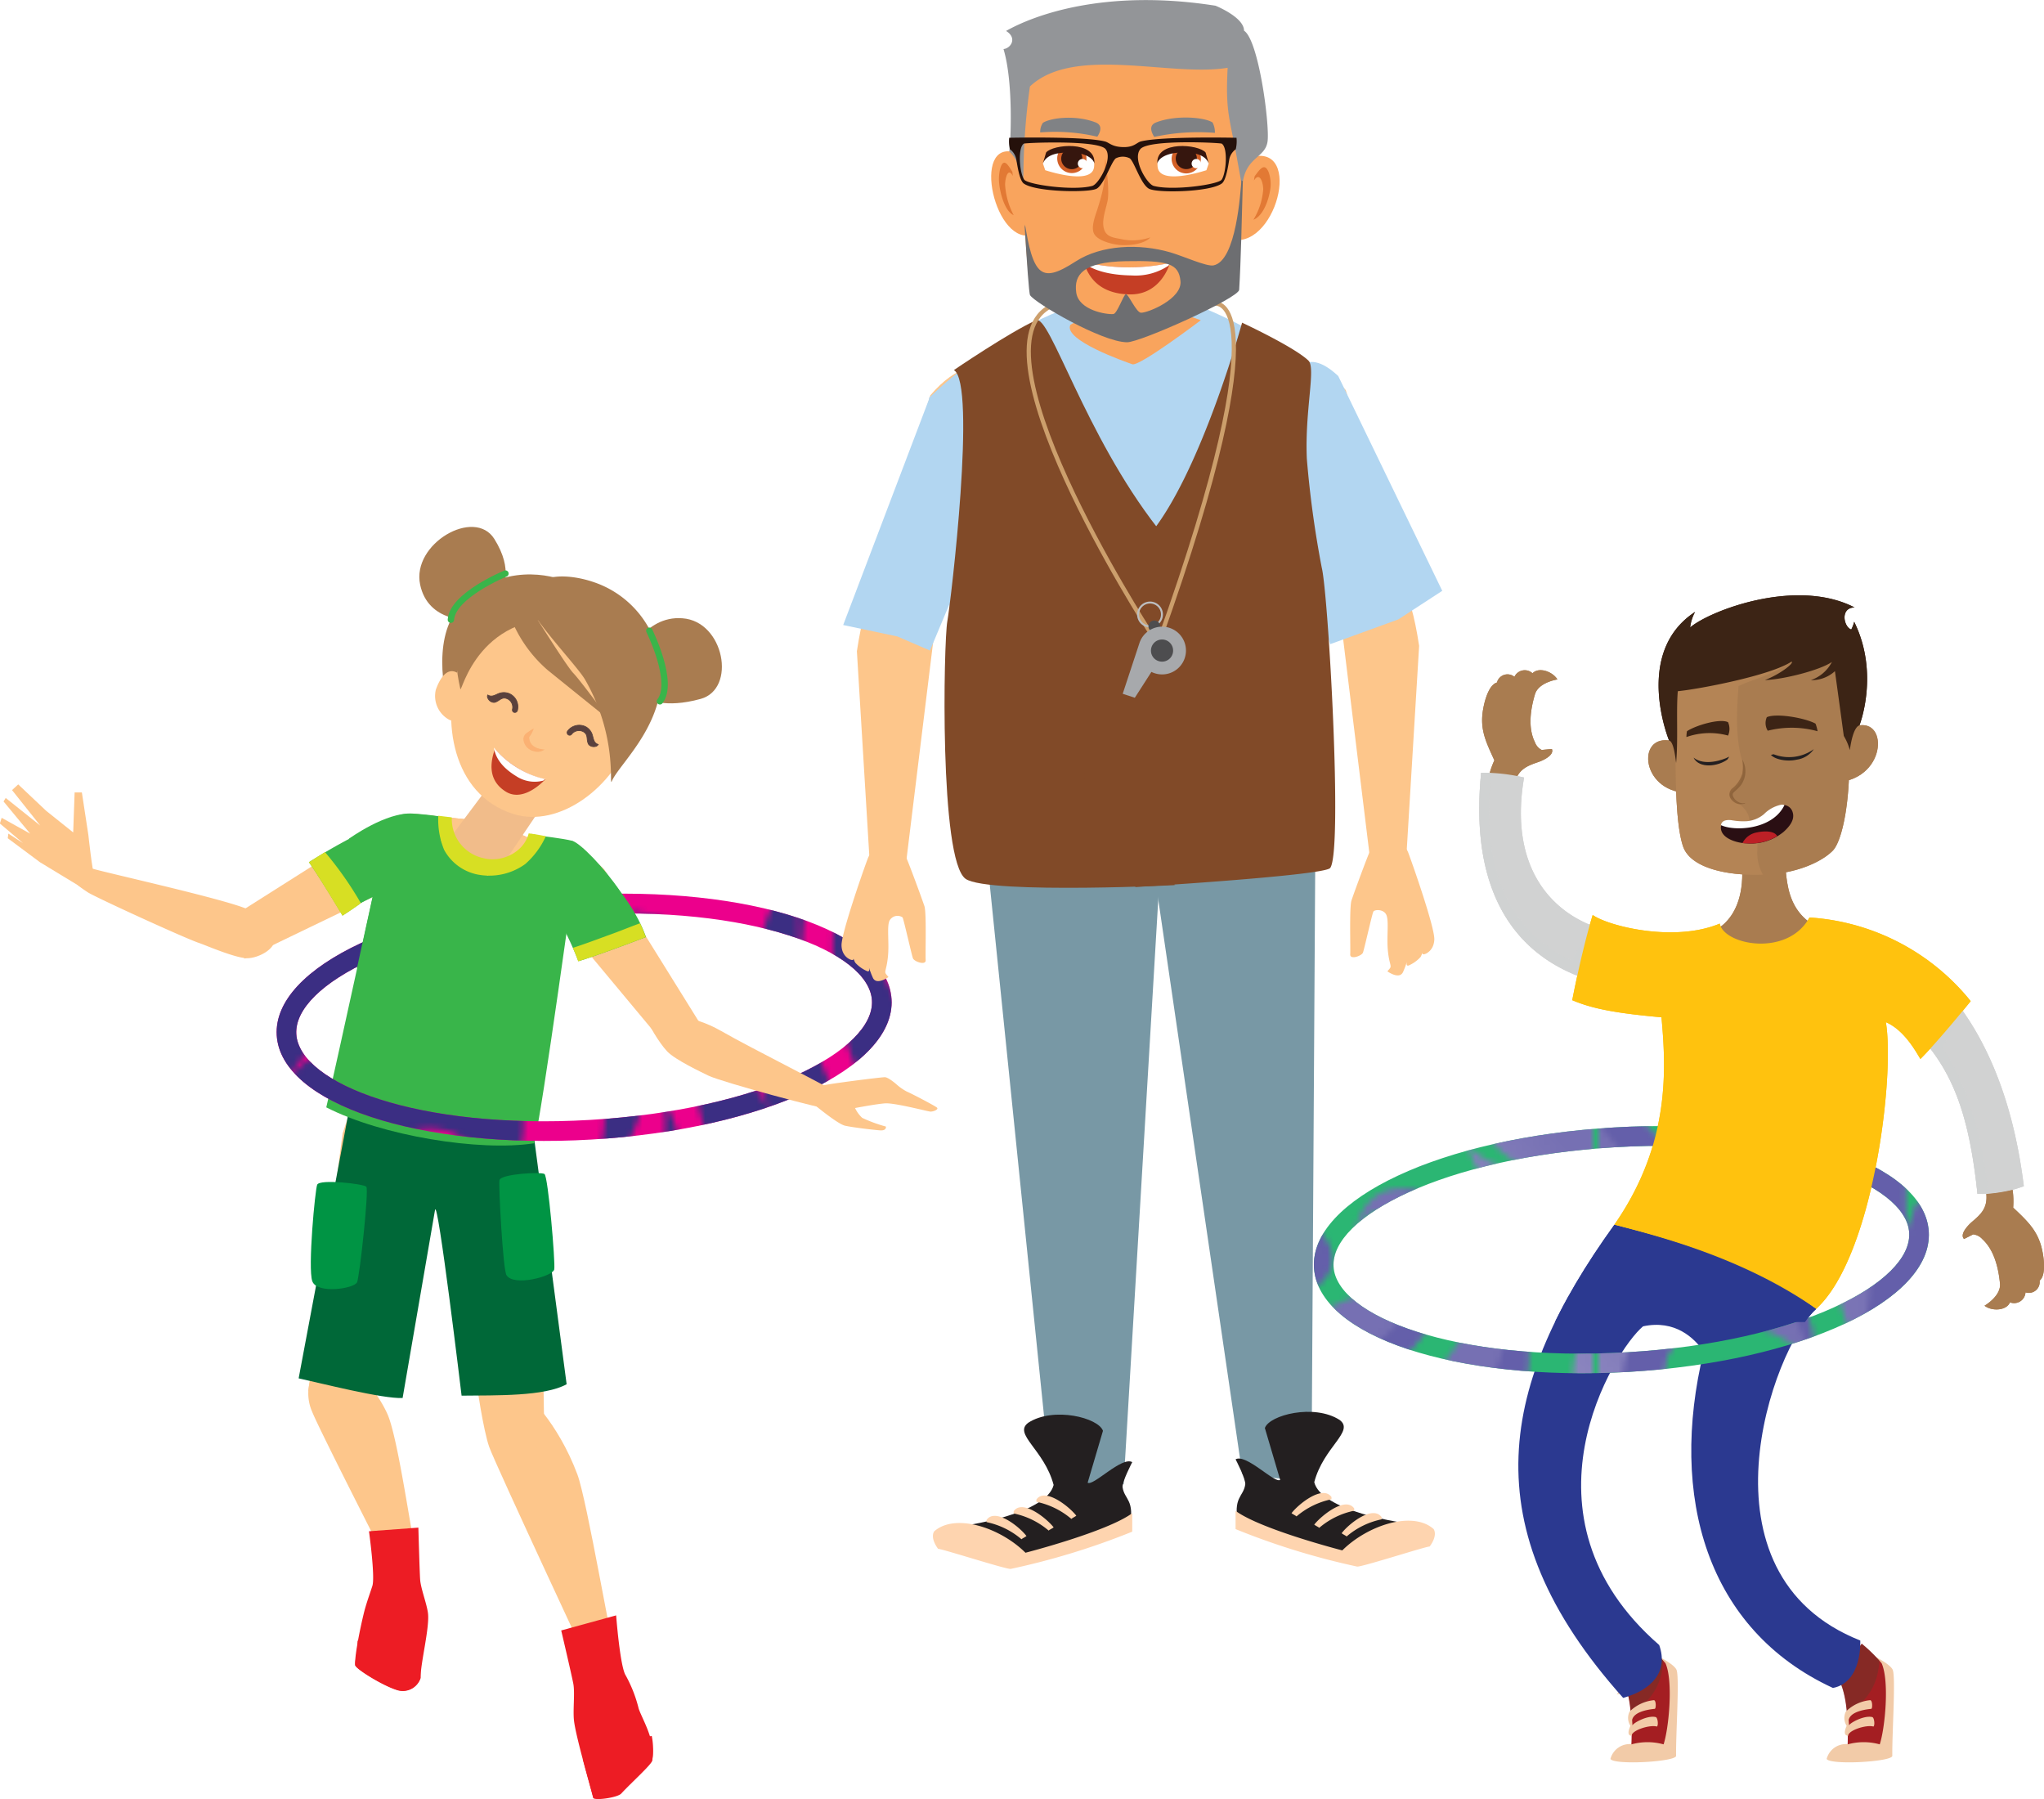 <svg xmlns="http://www.w3.org/2000/svg" xmlns:xlink="http://www.w3.org/1999/xlink" viewBox="0 0 358.02 315.07"><defs><style>.cls-1,.cls-26,.cls-53,.cls-54{fill:none;}.cls-2{fill:url(#linear-gradient);}.cls-3{fill:url(#linear-gradient-2);}.cls-4{fill:#645faa;}.cls-5{fill:url(#linear-gradient-3);}.cls-6{fill:url(#linear-gradient-4);}.cls-7{fill:url(#linear-gradient-5);}.cls-8{fill:url(#linear-gradient-6);}.cls-9{fill:url(#linear-gradient-7);}.cls-10{fill:url(#linear-gradient-8);}.cls-11{fill:#3b2e83;}.cls-12{isolation:isolate;}.cls-13{fill:#fdc68b;}.cls-14{fill:#006838;}.cls-15{fill:#ec008c;}.cls-16{fill:#fbb275;}.cls-17{fill:#39b54a;}.cls-18{fill:url(#Plume2);}.cls-19{clip-path:url(#clip-path);}.cls-20{fill:#a97c50;}.cls-21{fill:#bc5e3d;}.cls-22{fill:#f1bc8a;}.cls-23{fill:#5a413d;stroke:#5a413d;stroke-width:0.13px;}.cls-23,.cls-26,.cls-53,.cls-54{stroke-miterlimit:10;}.cls-24{fill:#c53e25;}.cls-25{fill:#fff;}.cls-26{stroke:#39b54a;stroke-linecap:round;stroke-width:1.12px;}.cls-27{fill:#f57f39;opacity:0.3;}.cls-27,.cls-31,.cls-39,.cls-42,.cls-57,.cls-58,.cls-59{mix-blend-mode:multiply;}.cls-28{fill:#009444;}.cls-29{fill:#d7df23;}.cls-30{fill:#ed1c24;}.cls-31{fill:#f1ad72;opacity:0.15;}.cls-32{fill:#2a0f13;}.cls-33{fill:#bc2026;}.cls-34{fill:#754c29;opacity:0.5;}.cls-35{fill:#231f20;}.cls-36{fill:#3c2415;}.cls-37{fill:#f2cba8;}.cls-38{fill:#a41e22;}.cls-39{fill:#5b3a2c;}.cls-39,.cls-42{opacity:0.4;}.cls-40{fill:#2b3990;}.cls-41,.cls-42{fill:#d1d2d2;}.cls-43{fill:#ffc20e;}.cls-44{fill:#2bb673;}.cls-45{fill:url(#Plume1);}.cls-46{clip-path:url(#clip-path-2);}.cls-47,.cls-57{fill:#f9a45d;}.cls-48{fill:#7898a5;}.cls-49{fill:#b2d6f1;}.cls-50{fill:#b5dddf;}.cls-51{fill:#814a28;}.cls-52{fill:#fed4af;}.cls-53{stroke:#cc9f6c;stroke-width:0.74px;}.cls-54{stroke:#bcbec0;stroke-width:0.34px;}.cls-55{fill:#4d4d4f;}.cls-56{fill:#a7a9ac;}.cls-57{opacity:0.7;}.cls-58,.cls-59{fill:#e27934;}.cls-59{opacity:0.8;}.cls-60{fill:#d26027;}.cls-61{fill:#36160e;}.cls-62{fill:#808285;}.cls-63{fill:#939598;}.cls-64{fill:#25110b;}.cls-65{fill:#6d6e71;}</style><linearGradient id="linear-gradient" x1="-31521.83" y1="-44148.27" x2="-31478.6" y2="-44118.44" gradientTransform="matrix(1, 0, 0, -1, 31628.5, -43927.72)" gradientUnits="userSpaceOnUse"><stop offset="0.03" stop-color="#9791c6"/><stop offset="0.66" stop-color="#7670b3"/></linearGradient><linearGradient id="linear-gradient-2" x1="-31490.53" y1="-44081.51" x2="-31412.1" y2="-44081.51" xlink:href="#linear-gradient"/><linearGradient id="linear-gradient-3" x1="-31660.84" y1="-44148.27" x2="-31617.61" y2="-44118.44" xlink:href="#linear-gradient"/><linearGradient id="linear-gradient-4" x1="-31629.54" y1="-44081.51" x2="-31551.11" y2="-44081.51" xlink:href="#linear-gradient"/><linearGradient id="linear-gradient-5" x1="-31521.83" y1="-44010.83" x2="-31478.6" y2="-43981" xlink:href="#linear-gradient"/><linearGradient id="linear-gradient-6" x1="-31490.53" y1="-43944.07" x2="-31412.1" y2="-43944.07" xlink:href="#linear-gradient"/><linearGradient id="linear-gradient-7" x1="-31660.84" y1="-44010.83" x2="-31617.61" y2="-43981" xlink:href="#linear-gradient"/><linearGradient id="linear-gradient-8" x1="-31629.54" y1="-43944.07" x2="-31551.11" y2="-43944.07" xlink:href="#linear-gradient"/><pattern id="Plume2" data-name="Plume2" width="139.81" height="138.3" patternUnits="userSpaceOnUse" viewBox="0 0 139.81 138.3"><rect class="cls-1" width="139.81" height="138.3"/><path class="cls-11" d="M148.62,195.66c-12.83-21.2-8.59-44-2-51.85C138.3,151.19,134,157,132.14,169.3c-7.68-6.68-12.53-8.7-21.75-10.55,14.2,8.79,19.77,19.77,24.17,34.71a35,35,0,0,0-18.24-16c6.3,6.06,4,11.65,7.86,21.69,2.48,6.36,6.55,10.36,10.45,12.31a11.28,11.28,0,0,1-10-4.05c7.64,23.62,33.52,14.05,46.16,25.41-10.85-5.24-27.54.24-27.54,15.56a17.17,17.17,0,0,0,16.81,17c8.52,0,13.58-5.78,13.58-11.29,0-4.94-2.52-7.39-5-8.31a5.23,5.23,0,0,1-4.14,8.5,6.4,6.4,0,0,1-6.3-6.47c0-6.26,5.79-8.84,10.76-8.84,6.69,0,13.1,2.9,15.13,8.46C187,223.85,161.24,216.53,148.62,195.66Zm114.24-42.84c-16.14,5.91-34.74-1.74-51.41,7.69,17.88-6.21,38.65-3.18,50.14,15.82-4.56-4.56-13.31-6.15-20-6.15,15.6,8.72,13.79,31.7-.48,36.16,0,0,4.59-3.25,4.59-11.52,0-11.08-9.77-20.34-28-20.34-12.37,0-22.94,5.25-27.5,13.93,4.94-5.81,13.28-9.89,22.63-9.89,13.31,0,18.56,9.79,18.67,17.46A18,18,0,0,1,222,211.92c5.71-6.32,1.21-14.94-6.81-14.94-11.65,0-16.48,14.12-14.28,25.7,2.68-9.83,7.93-15,17.58-16.69-7,5.61-9.65,11.36-8.57,20.87,6.17-13.63,18.46-6.81,24.17-20.43,1.37,7.55.12,19-10.8,24.28-12.22,5.93-22.38,3.18-32,14.38-2.66-22.61-17.29-27.67-31.2-42.62-18-19.34-17-46.15-8.35-60.41-2.11,14.29.51,27.42,9.23,38.66-5.09-17.12-4.22-35.12,4.17-49-1.19,9.25-1,14.26,2,22.63.88-18,8.54-30.69,22.85-41.52-5.72,9.64-8.59,22-7,31.85,6.33-25.86,24.07-36.95,36.74-40.64a39.29,39.29,0,0,0-8.18,18.23c9.38-19.55,27.76-22.3,37.79-28.34,7.21-4.34,4.21-12.34-.16-12.34-2.38,0-3.75,1.38-5.13,4,1-5.25,4.38-7.87,8-7.87,5.31,0,9.33,5.25,9.33,11.71,0,17.26-22.93,29.47-48.95,44.27-22.41,12.74-32.5,22.27-35.81,40-3.36,18,5.93,35.15,5.93,35.15s-8.56-29.6,4.63-47.86c12-16.63,30.33-23.93,47.25-33.88,18.7-11,35.87-22.62,30.72-41.5,9.46,9.45,12.72,24.28,5.28,33.39-9.57,11.71-28.53,14.24-36,21.75,13.15-6.64,25.22-4.12,34.71-7.91,9.32-3.73,9.22-14.28,9.22-14.28C282.08,131.85,278.23,147.19,262.86,152.82ZM154.45,230c-7.42-.23-15.55,4.81-15.23,10.14C132,230.53,145.55,226.58,154.45,230Zm82.63-8.36c9.35,9.24-4.66,15.64-14.79,13.32C230.31,234.08,238.26,227.37,237.08,221.68Zm18.7-30.16c5.66,8.71,4.46,24.07-7.43,18.46C254.1,209.14,257.66,199.37,255.78,191.52Zm-95.84,80.73c-7.1,11.07-16.27-1.31-16.11-11.69C146.41,268.21,154.62,274.59,159.94,272.25Z"/><path class="cls-11" d="M8.81,195.66c-12.82-21.2-8.59-44-2-51.85C-1.51,151.19-5.85,157-7.67,169.3c-7.68-6.68-12.53-8.7-21.75-10.55,14.2,8.79,19.77,19.77,24.17,34.71a35,35,0,0,0-18.24-16c6.3,6.06,3.95,11.65,7.86,21.69,2.48,6.36,6.55,10.36,10.45,12.31a11.28,11.28,0,0,1-10-4.05C-7.52,231,18.36,221.43,31,232.79c-10.85-5.24-27.54.24-27.54,15.56a17.17,17.17,0,0,0,16.81,17c8.52,0,13.59-5.78,13.59-11.29,0-4.94-2.53-7.39-5.06-8.31a5.23,5.23,0,0,1-4.14,8.5,6.4,6.4,0,0,1-6.3-6.47c0-6.26,5.79-8.84,10.77-8.84,6.68,0,13.09,2.9,15.12,8.46C47.14,223.85,21.43,216.53,8.81,195.66Zm114.24-42.84c-16.14,5.91-34.74-1.74-51.41,7.69,17.88-6.21,38.65-3.18,50.14,15.82-4.56-4.56-13.31-6.15-20-6.15,15.6,8.72,13.79,31.7-.48,36.16,0,0,4.59-3.25,4.59-11.52,0-11.08-9.77-20.34-28-20.34-12.37,0-22.94,5.25-27.5,13.93,4.94-5.81,13.28-9.89,22.63-9.89,13.31,0,18.56,9.79,18.67,17.46a18,18,0,0,1-9.45,15.94C87.89,205.6,83.39,197,75.37,197c-11.65,0-16.48,14.12-14.28,25.7,2.68-9.83,7.93-15,17.58-16.69-7,5.61-9.65,11.36-8.57,20.87,6.17-13.63,18.46-6.81,24.17-20.43,1.37,7.55.12,19-10.8,24.28-12.22,5.93-22.38,3.18-32,14.38-2.66-22.61-17.29-27.67-31.2-42.62-18-19.34-17-46.15-8.35-60.41-2.11,14.29.51,27.42,9.23,38.66-5.09-17.12-4.22-35.12,4.18-49-1.2,9.25-1,14.26,2,22.63.88-18,8.54-30.69,22.85-41.52-5.72,9.64-8.59,22-7,31.85,6.33-25.86,24.07-36.95,36.74-40.64a39.29,39.29,0,0,0-8.18,18.23C81,102.73,99.4,100,109.43,93.94c7.21-4.34,4.21-12.34-.16-12.34-2.38,0-3.75,1.38-5.13,4,1-5.25,4.38-7.87,8-7.87,5.31,0,9.33,5.25,9.33,11.71,0,17.26-22.93,29.47-48.95,44.27C50.11,146.45,40,156,36.71,173.69c-3.36,18,5.93,35.15,5.93,35.15s-8.56-29.6,4.63-47.86c12-16.63,30.33-23.93,47.25-33.88,18.7-11,35.87-22.62,30.72-41.5,9.46,9.45,12.72,24.28,5.28,33.39-9.57,11.71-28.52,14.24-36,21.75,13.15-6.64,25.22-4.12,34.71-7.91,9.32-3.73,9.22-14.28,9.22-14.28C142.27,131.85,138.42,147.19,123.05,152.82ZM14.64,230c-7.42-.23-15.55,4.81-15.23,10.14C-7.86,230.53,5.74,226.58,14.64,230Zm82.63-8.36c9.35,9.24-4.66,15.64-14.79,13.32C90.5,234.08,98.45,227.37,97.27,221.68ZM116,191.52c5.66,8.71,4.46,24.07-7.43,18.46C114.29,209.14,117.85,199.37,116,191.52ZM20.13,272.25C13,283.32,3.86,270.94,4,260.56,6.6,268.21,14.81,274.59,20.13,272.25Z"/><path class="cls-11" d="M148.62,57.36c-12.83-21.19-8.59-44-2-51.84C138.3,12.89,134,18.73,132.14,31c-7.68-6.68-12.53-8.7-21.75-10.55,14.2,8.79,19.77,19.78,24.17,34.72a35,35,0,0,0-18.24-16c6.3,6.06,4,11.65,7.86,21.69,2.48,6.36,6.55,10.37,10.45,12.32a11.3,11.3,0,0,1-10-4.06c7.64,23.62,33.52,14.06,46.16,25.41-10.85-5.24-27.54.24-27.54,15.56a17.17,17.17,0,0,0,16.81,17c8.52,0,13.58-5.78,13.58-11.29,0-4.94-2.52-7.38-5-8.31a5.23,5.23,0,0,1-4.14,8.51,6.41,6.41,0,0,1-6.3-6.48c0-6.26,5.79-8.84,10.76-8.84,6.69,0,13.1,2.9,15.13,8.47C187,85.55,161.24,78.23,148.62,57.36ZM262.86,14.52c-16.14,5.91-34.74-1.74-51.41,7.69C229.33,16,250.1,19,261.59,38c-4.56-4.56-13.31-6.15-20-6.15,15.6,8.72,13.79,31.7-.48,36.16,0,0,4.59-3.25,4.59-11.51,0-11.09-9.77-20.35-28-20.35-12.37,0-22.94,5.25-27.5,13.93,4.94-5.81,13.28-9.88,22.63-9.88,13.31,0,18.56,9.78,18.67,17.45A18,18,0,0,1,222,73.62c5.71-6.32,1.21-14.94-6.81-14.94-11.65,0-16.48,14.12-14.28,25.7,2.68-9.83,7.93-14.95,17.58-16.69-7,5.61-9.65,11.36-8.57,20.87,6.17-13.63,18.46-6.81,24.17-20.43,1.37,7.55.12,19-10.8,24.28-12.22,5.94-22.38,3.18-32,14.38C188.58,84.18,174,79.12,160,64.17c-18-19.34-17-46.15-8.35-60.41-2.11,14.29.51,27.42,9.23,38.66-5.09-17.12-4.22-35.12,4.17-49-1.19,9.25-1,14.26,2,22.63.88-18,8.54-30.68,22.85-41.52-5.72,9.64-8.59,22-7,31.85,6.33-25.86,24.07-36.95,36.74-40.64A39.32,39.32,0,0,0,211.45-16c9.38-19.56,27.76-22.31,37.79-28.34,7.21-4.35,4.21-12.35-.16-12.35-2.38,0-3.75,1.38-5.13,4,1-5.25,4.38-7.87,8-7.87,5.31,0,9.33,5.25,9.33,11.71,0,17.26-22.93,29.47-48.95,44.27-22.41,12.74-32.5,22.27-35.81,40-3.36,18,5.93,35.15,5.93,35.15s-8.56-29.6,4.63-47.86c12-16.63,30.33-23.92,47.25-33.88,18.7-11,35.87-22.62,30.72-41.5,9.46,9.45,12.72,24.28,5.28,33.39C260.76-7.6,241.8-5.07,234.3,2.44,247.45-4.2,259.52-1.67,269-5.47c9.32-3.73,9.22-14.28,9.22-14.28C282.08-6.45,278.23,8.9,262.86,14.52ZM154.45,91.74c-7.42-.22-15.55,4.81-15.23,10.14C132,92.23,145.55,88.28,154.45,91.74Zm82.63-8.35c9.35,9.23-4.66,15.64-14.79,13.32C230.31,95.78,238.26,89.07,237.08,83.39Zm18.7-30.17c5.66,8.71,4.46,24.07-7.43,18.47C254.1,70.85,257.66,61.07,255.78,53.22ZM159.94,134c-7.1,11.06-16.27-1.31-16.11-11.7C146.41,129.91,154.62,136.3,159.94,134Z"/><path class="cls-11" d="M8.81,57.36C-4,36.17.22,13.39,6.83,5.52-1.51,12.89-5.85,18.73-7.67,31c-7.68-6.68-12.53-8.7-21.75-10.55,14.2,8.79,19.77,19.78,24.17,34.72a35,35,0,0,0-18.24-16c6.3,6.06,3.95,11.65,7.86,21.69,2.48,6.36,6.55,10.37,10.45,12.32a11.3,11.3,0,0,1-10-4.06C-7.52,92.7,18.36,83.14,31,94.49c-10.85-5.24-27.54.24-27.54,15.56a17.17,17.17,0,0,0,16.81,17c8.52,0,13.59-5.78,13.59-11.29,0-4.94-2.53-7.38-5.06-8.31A5.23,5.23,0,0,1,24.66,116a6.41,6.41,0,0,1-6.3-6.48c0-6.26,5.79-8.84,10.77-8.84,6.68,0,13.09,2.9,15.12,8.47C47.14,85.55,21.43,78.23,8.81,57.36ZM123.05,14.52c-16.14,5.91-34.74-1.74-51.41,7.69C89.52,16,110.29,19,121.78,38c-4.56-4.56-13.31-6.15-20-6.15,15.6,8.72,13.79,31.7-.48,36.16,0,0,4.59-3.25,4.59-11.51,0-11.09-9.77-20.35-28-20.35-12.37,0-22.94,5.25-27.5,13.93C55.27,44.3,63.61,40.23,73,40.23c13.31,0,18.56,9.78,18.67,17.45a18,18,0,0,1-9.45,15.94c5.71-6.32,1.21-14.94-6.81-14.94-11.65,0-16.48,14.12-14.28,25.7C63.77,74.55,69,69.43,78.67,67.69c-7,5.61-9.65,11.36-8.57,20.87,6.17-13.63,18.46-6.81,24.17-20.43,1.37,7.55.12,19-10.8,24.28-12.22,5.94-22.38,3.18-32,14.38-2.66-22.61-17.29-27.67-31.2-42.62C2.24,44.83,3.24,18,11.88,3.76c-2.11,14.29.51,27.42,9.23,38.66C16,25.3,16.89,7.3,25.29-6.57c-1.2,9.25-1,14.26,2,22.63.88-18,8.54-30.68,22.85-41.52-5.72,9.64-8.59,22-7,31.85,6.33-25.86,24.07-36.95,36.74-40.64A39.32,39.32,0,0,0,71.64-16C81-35.57,99.4-38.32,109.43-44.35c7.21-4.35,4.21-12.35-.16-12.35-2.38,0-3.75,1.38-5.13,4,1-5.25,4.38-7.87,8-7.87,5.31,0,9.33,5.25,9.33,11.71,0,17.26-22.93,29.47-48.95,44.27C50.11,8.15,40,17.68,36.71,35.39c-3.36,18,5.93,35.15,5.93,35.15s-8.56-29.6,4.63-47.86C59.27,6.05,77.6-1.24,94.52-11.2c18.7-11,35.87-22.62,30.72-41.5,9.46,9.45,12.72,24.28,5.28,33.39C121-7.6,102-5.07,94.49,2.44c13.15-6.64,25.22-4.11,34.71-7.91,9.32-3.73,9.22-14.28,9.22-14.28C142.27-6.45,138.42,8.9,123.05,14.52ZM14.64,91.74C7.22,91.52-.91,96.55-.59,101.88-7.86,92.23,5.74,88.28,14.64,91.74Zm82.63-8.35c9.35,9.23-4.66,15.64-14.79,13.32C90.5,95.78,98.45,89.07,97.27,83.39ZM116,53.22c5.66,8.71,4.46,24.07-7.43,18.47C114.29,70.85,117.85,61.07,116,53.22ZM20.13,134C13,145,3.86,132.65,4,122.26,6.6,129.91,14.81,136.3,20.13,134Z"/></pattern><clipPath id="clip-path"><rect class="cls-1" x="63.21" y="139.16" width="43.13" height="27.48" rx="12"/></clipPath><pattern id="Plume1" data-name="Plume1" width="139.01" height="137.44" patternUnits="userSpaceOnUse" viewBox="0 0 139.01 137.44"><rect class="cls-1" width="139.01" height="137.44"/><path class="cls-2" d="M138.93,136.2c-6.61,7.87-10.85,30.65,2,51.84,12.62,20.87,38.33,28.2,35.44,51.75-2-5.57-8.44-8.47-15.13-8.47-5,0-10.76,2.59-10.76,8.84a6.4,6.4,0,0,0,6.3,6.48,5.23,5.23,0,0,0,4.14-8.51c2.53.93,5,3.38,5,8.31,0,5.51-5.06,11.29-13.58,11.29a17.17,17.17,0,0,1-16.81-17c0-15.32,16.69-20.8,27.54-15.56-12.64-11.35-38.52-1.78-46.16-25.41a11.3,11.3,0,0,0,10,4.06c-3.9-1.95-8-5.95-10.45-12.32-3.91-10-1.57-15.62-7.86-21.69a35,35,0,0,1,18.24,16c-4.4-14.94-10-25.92-24.17-34.71,9.22,1.84,14.07,3.86,21.75,10.54C126.25,149.41,130.59,143.57,138.93,136.2Z"/><path class="cls-3" d="M183.53,237.48c-2.66-22.62-17.29-27.68-31.2-42.63-18-19.33-17-46.14-8.35-60.41-2.11,14.3.51,27.42,9.23,38.67-5.09-17.12-4.22-35.12,4.17-49-1.19,9.25-1,14.25,2,22.62.88-18,8.54-30.68,22.85-41.52-5.72,9.64-8.59,22-7,31.86,6.33-25.87,24.07-37,36.74-40.65a39.37,39.37,0,0,0-8.18,18.24c9.38-19.56,27.76-22.31,37.79-28.34C248.74,82,245.74,74,241.37,74c-2.38,0-3.75,1.37-5.13,4,1-5.25,4.38-7.88,8-7.88,5.31,0,9.33,5.25,9.33,11.72,0,17.26-22.93,29.47-48.95,44.26-22.41,12.74-32.5,22.27-35.81,40-3.36,18,5.93,35.15,5.93,35.15s-8.56-29.6,4.63-47.87c12-16.62,30.33-23.92,47.25-33.87,18.69-11,35.87-22.63,30.72-41.51,9.45,9.45,12.72,24.28,5.28,33.39-9.57,11.72-28.53,14.24-36,21.75,13.15-6.63,25.22-4.11,34.71-7.91,9.32-3.72,9.22-14.28,9.22-14.28,3.85,13.31,0,28.65-15.38,34.28-16.13,5.9-34.73-1.75-51.4,7.68,17.88-6.2,38.65-3.18,50.14,15.82-4.56-4.56-13.31-6.15-20-6.15,15.6,8.72,13.79,31.71-.48,36.16,0,0,4.59-3.25,4.59-11.51,0-11.09-9.77-20.35-28-20.35-12.38,0-22.94,5.25-27.5,13.93,4.94-5.8,13.28-9.88,22.63-9.88,13.31,0,18.56,9.78,18.67,17.45a18,18,0,0,1-9.45,15.94c5.71-6.31,1.21-14.94-6.81-14.94-11.65,0-16.48,14.13-14.28,25.71,2.68-9.83,7.93-15,17.58-16.7-7,5.62-9.65,11.37-8.57,20.87,6.17-13.63,18.45-6.81,24.17-20.43,1.37,7.55.12,19-10.8,24.28C203.35,229,193.19,226.27,183.53,237.48Z"/><path class="cls-4" d="M226.37,198.81c1.37,7.55.12,19-10.8,24.28-12.22,5.94-22.38,3.18-32,14.39,7.94-17.55-3.21-27.88,1.36-42.69,4.49-14.58,18.68-17.58,26.36-14.5,9.78,3.92,11.16,17.88,3,24,5.71-6.31,1.21-14.94-6.81-14.94-11.65,0-16.48,14.13-14.28,25.71,2.68-9.83,7.93-15,17.58-16.7-7,5.62-9.65,11.37-8.57,20.87C208.37,205.61,220.65,212.43,226.37,198.81Zm-43.94-18c4.56-8.68,15.12-13.93,27.5-13.93,18.25,0,28,9.26,28,20.35,0,8.26-4.59,11.51-4.59,11.51,14.27-4.45,16.08-27.44.48-36.16,6.73,0,15.48,1.59,20,6.15C234.72,146.26,186.08,152.48,182.43,180.79Zm88.09-69.86c2.31,17.76-7.31,25.1-29.79,27-28.54,2.42-37,14.95-37,14.95,16.67-9.43,35.27-1.78,51.4-7.68C270.52,139.58,274.37,124.24,270.52,110.93Zm-43.93,22.19c7.5-7.51,26.46-10,36-21.75,7.44-9.11,4.17-23.94-5.28-33.39,6.41,9,7.72,20.67.55,29.1C248,118.7,235.16,119.4,226.59,133.12Zm27-51.29c0-6.47-4-11.72-9.33-11.72,8.18,2.21,8.8,16.16-4,27.07-11.27,9.56-28.22,18.11-44.66,28.43S164,149,164,170.27c0,17.27,10.79,31,10.79,31s-9.29-17.19-5.93-35.15c3.31-17.72,13.4-27.25,35.81-40C230.64,111.3,253.57,99.09,253.57,81.83ZM140.91,188c-12.83-21.19-8.59-44-2-51.84-8.3,8.3-14.44,27.66-7.83,45.83,5.23,14.35,16.62,24.57,30.89,35.46,8.67,6.61,13.63,14.25,14.36,22.3C179.24,216.24,153.53,208.91,140.91,188Zm20.31,43.28a20.83,20.83,0,0,1,8,1.53c-6.89-7.94-25.9-5.13-25.9,7.69a11.29,11.29,0,0,0,11.37,11.52c8.85,0,11.83-9.39,6.22-13.93a5.23,5.23,0,0,1-4.14,8.51,6.4,6.4,0,0,1-6.3-6.48C150.46,233.91,156.25,231.32,161.22,231.32Z"/><path class="cls-5" d="M-.08,136.2c-6.61,7.87-10.85,30.65,2,51.84,12.62,20.87,38.33,28.2,35.44,51.75-2-5.57-8.44-8.47-15.13-8.47-5,0-10.76,2.59-10.76,8.84a6.4,6.4,0,0,0,6.3,6.48,5.23,5.23,0,0,0,4.14-8.51c2.52.93,5.05,3.38,5.05,8.31,0,5.51-5.06,11.29-13.59,11.29a17.17,17.17,0,0,1-16.8-17c0-15.32,16.69-20.8,27.54-15.56-12.64-11.35-38.52-1.78-46.16-25.41a11.3,11.3,0,0,0,10,4.06c-3.9-1.95-8-5.95-10.45-12.32-3.91-10-1.57-15.62-7.86-21.69a35,35,0,0,1,18.24,16c-4.4-14.94-10-25.92-24.17-34.71,9.22,1.84,14.07,3.86,21.75,10.54C-12.76,149.41-8.42,143.57-.08,136.2Z"/><path class="cls-6" d="M44.52,237.48c-2.67-22.62-17.29-27.68-31.2-42.63-18-19.33-17-46.14-8.35-60.41-2.12,14.3.51,27.42,9.23,38.67C9.1,156,10,138,18.37,124.12c-1.19,9.25-1,14.25,2,22.62.88-18,8.54-30.68,22.85-41.52-5.72,9.64-8.6,22-7,31.86,6.33-25.87,24.07-37,36.74-40.65a39.37,39.37,0,0,0-8.18,18.24c9.37-19.56,27.76-22.31,37.78-28.34C109.73,82,106.73,74,102.35,74c-2.37,0-3.75,1.37-5.12,4,1-5.25,4.37-7.88,8-7.88,5.31,0,9.33,5.25,9.33,11.72,0,17.26-22.93,29.47-48.95,44.26-22.41,12.74-32.51,22.27-35.81,40-3.36,18,5.93,35.15,5.93,35.15s-8.56-29.6,4.62-47.87c12-16.62,30.34-23.92,47.25-33.87,18.7-11,35.88-22.63,30.73-41.51,9.45,9.45,12.72,24.28,5.27,33.39-9.56,11.72-28.52,14.24-36,21.75,13.15-6.63,25.22-4.11,34.71-7.91,9.31-3.72,9.22-14.28,9.22-14.28,3.84,13.31,0,28.65-15.38,34.28-16.13,5.9-34.73-1.75-51.4,7.68,17.88-6.2,38.65-3.18,50.14,15.82-4.56-4.56-13.31-6.15-20-6.15,15.6,8.72,13.79,31.71-.49,36.16,0,0,4.6-3.25,4.6-11.51,0-11.09-9.77-20.35-28-20.35-12.38,0-22.94,5.25-27.5,13.93,4.93-5.8,13.28-9.88,22.63-9.88,13.3,0,18.56,9.78,18.67,17.45a18,18,0,0,1-9.45,15.94c5.71-6.31,1.21-14.94-6.81-14.94-11.65,0-16.48,14.13-14.28,25.71,2.67-9.83,7.92-15,17.58-16.7-7,5.62-9.66,11.37-8.57,20.87,6.16-13.63,18.45-6.81,24.17-20.43,1.37,7.55.12,19-10.8,24.28C64.34,229,54.18,226.27,44.52,237.48Z"/><path class="cls-4" d="M87.36,198.81c1.37,7.55.12,19-10.8,24.28-12.22,5.94-22.38,3.18-32,14.39,7.94-17.55-3.21-27.88,1.36-42.69,4.49-14.58,18.68-17.58,26.36-14.5,9.78,3.92,11.16,17.88,3,24,5.71-6.31,1.21-14.94-6.81-14.94-11.65,0-16.48,14.13-14.28,25.71,2.67-9.83,7.92-15,17.58-16.7-7,5.62-9.66,11.37-8.57,20.87C69.35,205.61,81.64,212.43,87.36,198.81Zm-43.94-18c4.56-8.68,15.12-13.93,27.5-13.93,18.25,0,28,9.26,28,20.35,0,8.26-4.6,11.51-4.6,11.51,14.28-4.45,16.09-27.44.49-36.16,6.73,0,15.48,1.59,20,6.15C95.71,146.26,47.07,152.48,43.42,180.79Zm88.09-69.86c2.31,17.76-7.31,25.1-29.79,27-28.55,2.42-37,14.95-37,14.95,16.67-9.43,35.27-1.78,51.4-7.68C131.5,139.58,135.35,124.24,131.51,110.93ZM87.58,133.12c7.5-7.51,26.46-10,36-21.75,7.45-9.11,4.18-23.94-5.27-33.39,6.41,9,7.72,20.67.55,29.1C109,118.7,96.15,119.4,87.58,133.12Zm27-51.29c0-6.47-4-11.72-9.33-11.72,8.18,2.21,8.8,16.16-4,27.07C89.92,106.74,73,115.29,56.53,125.61S24.94,149,24.94,170.27c0,17.27,10.79,31,10.79,31S26.44,184,29.8,166.08c3.3-17.72,13.4-27.25,35.81-40C91.63,111.3,114.56,99.09,114.56,81.83ZM1.9,188c-12.83-21.19-8.59-44-2-51.84-8.3,8.3-14.44,27.66-7.83,45.83C-2.68,196.38,8.71,206.6,23,217.49c8.67,6.61,13.62,14.25,14.36,22.3C40.23,216.24,14.52,208.91,1.9,188Zm20.31,43.28a20.74,20.74,0,0,1,8,1.53c-6.88-7.94-25.89-5.13-25.89,7.69a11.29,11.29,0,0,0,11.37,11.52c8.85,0,11.83-9.39,6.22-13.93a5.23,5.23,0,0,1-4.14,8.51,6.4,6.4,0,0,1-6.3-6.48C11.45,233.91,17.24,231.32,22.21,231.32Z"/><path class="cls-7" d="M138.93-1.24c-6.61,7.87-10.85,30.65,2,51.84,12.62,20.87,38.33,28.2,35.44,51.75-2-5.57-8.44-8.47-15.13-8.47-5,0-10.76,2.59-10.76,8.84a6.4,6.4,0,0,0,6.3,6.48,5.23,5.23,0,0,0,4.14-8.51c2.53.93,5,3.38,5,8.31,0,5.51-5.06,11.29-13.58,11.29a17.17,17.17,0,0,1-16.81-17c0-15.32,16.69-20.8,27.54-15.56C150.46,76.38,124.58,86,116.94,62.32a11.3,11.3,0,0,0,10,4.06c-3.9-1.95-8-5.95-10.45-12.32-3.91-10-1.57-15.62-7.86-21.69a35,35,0,0,1,18.24,16c-4.4-14.94-10-25.93-24.17-34.71,9.22,1.84,14.07,3.86,21.75,10.54C126.25,12,130.59,6.13,138.93-1.24Z"/><path class="cls-8" d="M183.53,100c-2.66-22.61-17.29-27.67-31.2-42.62-18-19.33-17-46.14-8.35-60.41-2.11,14.3.51,27.42,9.23,38.67-5.09-17.12-4.22-35.12,4.17-49-1.19,9.25-1,14.25,2,22.62.88-18,8.54-30.68,22.85-41.52-5.72,9.64-8.59,22-7,31.86,6.33-25.87,24.07-37,36.74-40.65a39.37,39.37,0,0,0-8.18,18.24c9.38-19.56,27.76-22.31,37.79-28.34,7.21-4.34,4.21-12.34-.16-12.34-2.38,0-3.75,1.37-5.13,4,1-5.25,4.38-7.88,8-7.88,5.31,0,9.33,5.25,9.33,11.72,0,17.26-22.93,29.47-48.95,44.26-22.41,12.74-32.5,22.27-35.81,40-3.36,18,5.93,35.15,5.93,35.15s-8.56-29.6,4.63-47.87C191.37-.7,209.7-8,226.62-17.95c18.69-11,35.87-22.63,30.72-41.51,9.45,9.45,12.72,24.28,5.28,33.39-9.57,11.72-28.53,14.24-36,21.75,13.15-6.63,25.22-4.11,34.71-7.91,9.32-3.72,9.22-14.28,9.22-14.28,3.85,13.31,0,28.65-15.38,34.28C239,13.67,220.41,6,203.74,15.45c17.88-6.2,38.65-3.18,50.14,15.82-4.56-4.56-13.31-6.15-20-6.15,15.6,8.72,13.79,31.7-.48,36.16,0,0,4.59-3.25,4.59-11.51,0-11.09-9.77-20.35-28-20.35-12.38,0-22.94,5.25-27.5,13.93,4.94-5.8,13.28-9.88,22.63-9.88,13.31,0,18.56,9.78,18.67,17.45a18,18,0,0,1-9.45,15.94c5.71-6.31,1.21-14.94-6.81-14.94-11.65,0-16.48,14.13-14.28,25.71,2.68-9.83,7.93-15,17.58-16.7-7,5.62-9.65,11.37-8.57,20.87,6.17-13.63,18.45-6.81,24.17-20.43,1.37,7.55.12,19-10.8,24.28C203.35,91.59,193.19,88.83,183.53,100Z"/><path class="cls-4" d="M131.5,95.13c-.31-5.33,7.82-10.37,15.23-10.14C137.84,81.52,124.24,85.47,131.5,95.13Z"/><path class="cls-4" d="M226.37,61.37c1.37,7.55.12,19-10.8,24.28-12.22,5.94-22.38,3.18-32,14.38,7.94-17.54-3.21-27.87,1.36-42.68,4.49-14.58,18.68-17.58,26.36-14.5,9.78,3.92,11.16,17.88,3,24,5.71-6.31,1.21-14.94-6.81-14.94-11.65,0-16.48,14.13-14.28,25.71,2.68-9.83,7.93-15,17.58-16.7-7,5.62-9.65,11.37-8.57,20.87C208.37,68.17,220.65,75,226.37,61.37Zm-43.94-18c4.56-8.68,15.12-13.93,27.5-13.93,18.25,0,28,9.26,28,20.35,0,8.26-4.59,11.51-4.59,11.51,14.27-4.46,16.08-27.44.48-36.16,6.73,0,15.48,1.59,20,6.15C234.72,8.81,186.08,15,182.43,43.35Zm88.09-69.86c2.31,17.76-7.31,25.1-29.79,27-28.54,2.42-37,15-37,15C220.41,6,239,13.67,255.14,7.77,270.52,2.14,274.37-13.2,270.52-26.51ZM226.59-4.32c7.5-7.51,26.46-10,36-21.75,7.44-9.11,4.17-23.94-5.28-33.39,6.41,9,7.72,20.67.55,29.1C248-18.74,235.16-18,226.59-4.32Zm27-51.29c0-6.47-4-11.72-9.33-11.72,8.18,2.21,8.8,16.16-4,27.07C228.93-30.7,212-22.15,195.54-11.83S164,11.55,164,32.83c0,17.27,10.79,31,10.79,31s-9.29-17.19-5.93-35.15c3.31-17.72,13.4-27.25,35.81-40C230.64-26.14,253.57-38.35,253.57-55.61ZM140.91,50.6c-12.83-21.19-8.59-44-2-51.84-8.3,8.3-14.44,27.66-7.83,45.83,5.23,14.35,16.62,24.57,30.89,35.46,8.67,6.61,13.63,14.25,14.36,22.3C179.24,78.8,153.53,71.47,140.91,50.6Zm20.31,43.28a20.83,20.83,0,0,1,8,1.53c-6.89-7.94-25.9-5.13-25.9,7.69a11.29,11.29,0,0,0,11.37,11.52c8.85,0,11.83-9.39,6.22-13.93a5.23,5.23,0,0,1-4.14,8.51,6.4,6.4,0,0,1-6.3-6.48C150.46,96.47,156.25,93.88,161.22,93.88Z"/><path class="cls-4" d="M152.22,127.2c-5.31,2.34-13.52-4-16.1-11.7C136,125.89,145.13,138.27,152.22,127.2Z"/><path class="cls-9" d="M-.08-1.24c-6.61,7.87-10.85,30.65,2,51.84,12.62,20.87,38.33,28.2,35.44,51.75-2-5.57-8.44-8.47-15.13-8.47-5,0-10.76,2.59-10.76,8.84a6.4,6.4,0,0,0,6.3,6.48,5.23,5.23,0,0,0,4.14-8.51c2.52.93,5.05,3.38,5.05,8.31,0,5.51-5.06,11.29-13.59,11.29a17.17,17.17,0,0,1-16.8-17c0-15.32,16.69-20.8,27.54-15.56C11.45,76.38-14.43,86-22.07,62.32a11.3,11.3,0,0,0,10,4.06c-3.9-1.95-8-5.95-10.45-12.32-3.91-10-1.57-15.62-7.86-21.69a35,35,0,0,1,18.24,16c-4.4-14.94-10-25.93-24.17-34.71,9.22,1.84,14.07,3.86,21.75,10.54C-12.76,12-8.42,6.13-.08-1.24Z"/><path class="cls-10" d="M44.52,100c-2.67-22.61-17.29-27.67-31.2-42.62C-4.68,38.08-3.67,11.27,5-3c-2.12,14.3.51,27.42,9.23,38.67C9.1,18.55,10,.55,18.37-13.32c-1.19,9.25-1,14.25,2,22.62.88-18,8.54-30.68,22.85-41.52-5.72,9.64-8.6,22-7,31.86C42.5-26.23,60.24-37.32,72.91-41a39.37,39.37,0,0,0-8.18,18.24c9.37-19.56,27.76-22.31,37.78-28.34,7.22-4.34,4.22-12.34-.16-12.34-2.37,0-3.75,1.37-5.12,4,1-5.25,4.37-7.88,8-7.88,5.31,0,9.33,5.25,9.33,11.72,0,17.26-22.93,29.47-48.95,44.26C43.2,1.39,33.1,10.92,29.8,28.64c-3.36,18,5.93,35.15,5.93,35.15s-8.56-29.6,4.62-47.87C52.35-.7,70.69-8,87.6-17.95c18.7-11,35.88-22.63,30.73-41.51,9.45,9.45,12.72,24.28,5.27,33.39C114-14.35,95.08-11.83,87.58-4.32c13.15-6.63,25.22-4.11,34.71-7.91,9.31-3.72,9.22-14.28,9.22-14.28,3.84,13.31,0,28.65-15.38,34.28C100,13.67,81.4,6,64.73,15.45c17.88-6.2,38.65-3.18,50.14,15.82-4.56-4.56-13.31-6.15-20-6.15,15.6,8.72,13.79,31.7-.49,36.16,0,0,4.6-3.25,4.6-11.51,0-11.09-9.77-20.35-28-20.35-12.38,0-22.94,5.25-27.5,13.93,4.93-5.8,13.28-9.88,22.63-9.88,13.3,0,18.56,9.78,18.67,17.45a18,18,0,0,1-9.45,15.94c5.71-6.31,1.21-14.94-6.81-14.94C56.81,51.92,52,66.05,54.18,77.63c2.67-9.83,7.92-15,17.58-16.7-7,5.62-9.66,11.37-8.57,20.87C69.35,68.17,81.64,75,87.36,61.37c1.37,7.55.12,19-10.8,24.28C64.34,91.59,54.18,88.83,44.52,100Z"/><path class="cls-4" d="M-7.51,95.13C-7.82,89.8.31,84.76,7.72,85-1.17,81.52-14.78,85.47-7.51,95.13Z"/><path class="cls-4" d="M90.36,76.63C91.54,82.31,83.58,89,75.57,90,85.69,92.27,99.71,85.87,90.36,76.63Z"/><path class="cls-4" d="M87.36,61.37c1.37,7.55.12,19-10.8,24.28-12.22,5.94-22.38,3.18-32,14.38,7.94-17.54-3.21-27.87,1.36-42.68,4.49-14.58,18.68-17.58,26.36-14.5,9.78,3.92,11.16,17.88,3,24,5.71-6.31,1.21-14.94-6.81-14.94C56.81,51.92,52,66.05,54.18,77.63c2.67-9.83,7.92-15,17.58-16.7-7,5.62-9.66,11.37-8.57,20.87C69.35,68.17,81.64,75,87.36,61.37Zm-43.94-18C48,34.67,58.54,29.42,70.92,29.42c18.25,0,28,9.26,28,20.35,0,8.26-4.6,11.51-4.6,11.51,14.28-4.46,16.09-27.44.49-36.16,6.73,0,15.48,1.59,20,6.15C95.71,8.81,47.07,15,43.42,43.35Zm88.09-69.86c2.31,17.76-7.31,25.1-29.79,27-28.55,2.42-37,15-37,15C81.4,6,100,13.67,116.13,7.77,131.5,2.14,135.35-13.2,131.51-26.51ZM87.58-4.32c7.5-7.51,26.46-10,36-21.75,7.45-9.11,4.18-23.94-5.27-33.39,6.41,9,7.72,20.67.55,29.1C109-18.74,96.15-18,87.58-4.32Zm27-51.29c0-6.47-4-11.72-9.33-11.72,8.18,2.21,8.8,16.16-4,27.07C89.92-30.7,73-22.15,56.53-11.83S24.94,11.55,24.94,32.83c0,17.27,10.79,31,10.79,31S26.44,46.6,29.8,28.64c3.3-17.72,13.4-27.25,35.81-40C91.63-26.14,114.56-38.35,114.56-55.61ZM1.9,50.6c-12.83-21.19-8.59-44-2-51.84-8.3,8.3-14.44,27.66-7.83,45.83C-2.68,58.94,8.71,69.16,23,80.05c8.67,6.61,13.62,14.25,14.36,22.3C40.23,78.8,14.52,71.47,1.9,50.6ZM22.21,93.88a20.74,20.74,0,0,1,8,1.53C23.31,87.47,4.3,90.28,4.3,103.1a11.29,11.29,0,0,0,11.37,11.52c8.85,0,11.83-9.39,6.22-13.93a5.23,5.23,0,0,1-4.14,8.51,6.4,6.4,0,0,1-6.3-6.48C11.45,96.47,17.24,93.88,22.21,93.88Z"/><path class="cls-4" d="M101.63,64.93c5.74-.84,9.31-10.62,7.42-18.47C114.71,55.17,113.52,70.53,101.63,64.93Z"/><path class="cls-4" d="M13.21,127.2c-5.31,2.34-13.52-4-16.1-11.7C-3,125.89,6.12,138.27,13.21,127.2Z"/></pattern><clipPath id="clip-path-2"><rect class="cls-1" x="249.01" y="98.69" width="121.74" height="132.84"/></clipPath></defs><g class="cls-12"><g id="Layer_2" data-name="Layer 2"><g id="Layer_1-2" data-name="Layer 1"><path class="cls-13" d="M142.7,193.51s4,3.33,5.3,3.63,5,.74,6.17.82,1-.67,1-.67a25.05,25.05,0,0,1-4.15-1.52,5.61,5.61,0,0,1-1.25-1.72s3.64-.7,5.26-.82,7.39,1.39,7.89,1.44,1.57-.37,1.19-.7-4.56-2.52-5.25-2.79a9,9,0,0,1-1.86-1.3s-1.38-1.21-2-1.23-9.77,1.15-10.71,1.42S142,192.86,142.7,193.51Z"/><path class="cls-13" d="M83.44,242.05s1.21,8.49,2.27,11.41c1.14,3.15,18.73,40.82,18.73,40.82s4.73.59,3.77-2.31-5.38-29.26-7.09-33.79c-3.52-9.36-9-14.08-9-14.08S84.23,239.77,83.44,242.05Z"/><path class="cls-13" d="M63.69,244.63l16.23-44S69,180.68,62.35,191.48l-2.33,7-6,45.1C55.88,245.66,60.78,246.5,63.69,244.63Z"/><path class="cls-13" d="M55.79,239a7.94,7.94,0,0,0-1.1,8.27c1.23,3.12,14.23,28.56,14.23,28.56s5.32,1,4.36-1.92-3.44-21.84-5.42-26.27c-2.22-5-7.74-10.26-7.74-10.26S56.58,236.72,55.79,239Z"/><path class="cls-13" d="M93.74,201.88a42.25,42.25,0,0,0-1.2-6.68c-2.09-7.49-7.64-15.56-7.64-15.56l-13.35-1.4s-7.68,4.46-11.12,21c6-3,10.49-4.72,13.78,2.09,2.35,4.85,11.08,50.23,11.08,50.23,2.7,1.83,10.39,6.61,10-3.16l-.47-29S94,204.43,93.74,201.88Z"/><path class="cls-14" d="M75.78,186.06H74.54c-4.94-3.71-11.82-.11-11.82-.11L52.31,241.39c3.72.8,14.72,3.62,18.21,3.44l5.67-32.89c.45-2.68,4.66,32.48,4.66,32.48,6.08-.07,14.53.15,18.4-2l-7.12-53.88S77.15,178.7,75.78,186.06Z"/><polygon class="cls-15" points="64.46 179.64 64.92 183.58 62.72 185.95 90.42 188.55 88.02 184.77 88.86 182.75 64.46 179.64"/><path class="cls-16" d="M86.56,144l-14.3-1.49c-3.43-.05-2,11.19-5.18,15.16-2.14,2.7.64,24.27,1.22,33,.24,3.65,4.59-1,5.46-1.27L84.1,192s12.35-31.07,13.65-34.77c2.27-6.47,1.29-7.57,1.29-7.57Z"/><path class="cls-17" d="M78.64,143.24c0,3.49,2.92,6.16,6.46,7.13,3.26.89,7.16-1.06,8-4.33,7.42,1.51,7.82,5.12,7.82,5.12s-5.95,43.66-7.37,49.06c-9.53,1.49-26.7-1.31-36.4-6.29,1.56-6.61,10.7-48.56,10.7-48.56C68.22,141.23,73.32,142.66,78.64,143.24Z"/><path class="cls-15" d="M103.56,199.57c-30.19,1.76-54.39-6.27-55.09-18.27s22.4-22.79,52.6-24.55S155.46,163,156.16,175,133.75,197.81,103.56,199.57Zm-.2-3.44c30.16-1.75,49.87-12.23,49.37-20.91s-21.31-16.79-51.46-15S51.39,172.42,51.9,181.1,73.2,197.89,103.36,196.13Z"/><path class="cls-18" d="M103.56,199.57c-30.19,1.76-54.39-6.27-55.09-18.27s22.4-22.79,52.6-24.55S155.46,163,156.16,175,133.75,197.81,103.56,199.57Zm-.2-3.44c30.16-1.75,49.87-12.23,49.37-20.91s-21.31-16.79-51.46-15S51.39,172.42,51.9,181.1,73.2,197.89,103.36,196.13Z"/><path class="cls-13" d="M105.86,152.29l17.75,28.55-1.06,1.88L117.31,184,97,159.62,90,150S101.56,147.48,105.86,152.29Z"/><path class="cls-13" d="M73,144.44c-2.73-1.26-2.63-2.22-6.16-.46L37.92,162.3l.86,2.64,4.13,2.93,34.36-16.56S76.55,146.09,73,144.44Z"/><g class="cls-19"><path class="cls-13" d="M86.56,144l-14.3-1.49c-3.43-.05-2,11.19-5.18,15.16-2.14,2.7.64,24.27,1.22,33,.24,3.65,4.59-1,5.46-1.27L84.1,192s12.35-31.07,13.65-34.77c2.27-6.47,1.29-7.57,1.29-7.57Z"/></g><path class="cls-13" d="M34.83,165.13c1.17.39,6.53,2.74,8.57,2.68s5.17-1.79,4.66-3.71-.46-3.51-6.18-5.42c-6.05-2-22.94-5.76-25.71-6.56a1.75,1.75,0,0,0-1.49.56c-1.55,1.85-2.47,1.48.68,3.58C16.6,157.09,32.45,164.34,34.83,165.13Z"/><path class="cls-13" d="M16.53,153.24c-.33-.3-1.05-7-1.05-7l-1.14-7.46H13.07l-.25,7L8.09,142l-4.9-4.63-1.08,1,4.94,6.21L1,139.75l-.38.61L5.29,146l-5-2.78-.31,1,4.05,3.43-2.57-1.66-.1.81L7,151l7.5,4.55Z"/><path class="cls-20" d="M109.42,116.28c.16-1,3.39-8.54,10.12-8,7.31.52,9.52,12.37,3.18,14.12s-9.3,0-9.3,0S108.83,119.83,109.42,116.28Z"/><path class="cls-20" d="M83.21,108.59c-1,.12-8.23.4-9.62-6.2-1.52-7.17,9.53-13.56,13-8s1.33,8.64,1.33,8.64S86.79,108.17,83.21,108.59Z"/><path class="cls-21" d="M106.79,108.2a8.07,8.07,0,0,1,.07-1,4.24,4.24,0,0,1,.52.12Z"/><path class="cls-22" d="M87.93,151.61l8.78-13L89,133.16,79,146.51C80.15,149.7,84.68,151.18,87.93,151.61Z"/><path class="cls-20" d="M82.53,131.51c-2-3.08-1.2-.3-2.71-3.61-2.33-5.72-3.91-15.63.12-20.91,6.26-8.21,15.56-6.64,18.74-5.35,6.12,2.49-.84,21.74-12.17,34.4C84.14,133.47,84.44,134.47,82.53,131.51Z"/><path class="cls-13" d="M110.54,128.72c-2.84,9-12.55,16.43-20.69,13.81-10.78-3.47-12.45-16.43-9.61-25.44s12.57-12.88,21.74-9.93S113.38,119.71,110.54,128.72Z"/><path class="cls-13" d="M82,123.26c-.75,2.13-1.81,3.33-3.24,2.83a4.72,4.72,0,0,1-2.42-5.3c.75-2.14,1.92-3.65,3.35-3.15S82.78,121.12,82,123.26Z"/><path class="cls-20" d="M80.63,120.66c.21.94,3.12-14.41,20.61-12.11,2.84.37,3.83-4,3.61-4.64s-9.64-4-15.54-1.77C85.1,103.72,77.49,106.79,80.63,120.66Z"/><path class="cls-20" d="M107.17,136.8c-.56,1.34,1.15-7.59-4.68-17.76-1.57-2.75-11.49-12.82-10.25-15,3-5.23,11.25-2.27,11.85-2.06a17.35,17.35,0,0,1,11.53,13.8C117.3,126.24,108.51,133.64,107.17,136.8Z"/><path class="cls-20" d="M88.63,105.69a23.4,23.4,0,0,0,7.27,11.64c5.16,4.18,10.84,8.74,10.84,8.74s-5.15-7-6.34-8.21-7.54-11.41-7.54-11.41S88.8,104.08,88.63,105.69Z"/><path class="cls-23" d="M86.38,123a.82.82,0,0,0,.27,0c.85-.22,1.22-1.07,2.22-.62a1.63,1.63,0,0,1,.89,1.85.45.45,0,0,0,.25.51.47.47,0,0,0,.63-.36,2.52,2.52,0,0,0-1.38-2.88,2.48,2.48,0,0,0-2,0c-.62.26-1.16.63-1.83.21a.66.66,0,0,0,.08.66A1.21,1.21,0,0,0,86.38,123Z"/><path class="cls-23" d="M103.19,130.46a.62.62,0,0,1-.15-.22c-.37-.8.06-1.62-.92-2.13a1.63,1.63,0,0,0-2,.48.43.43,0,0,1-.54.12.47.47,0,0,1-.13-.72,2.54,2.54,0,0,1,3.11-.73,2.43,2.43,0,0,1,1.22,1.56c.19.65.24,1.31,1,1.56a.71.71,0,0,1-.57.36A1.23,1.23,0,0,1,103.19,130.46Z"/><path class="cls-24" d="M90.31,134.27a16.57,16.57,0,0,1-3.57-3.06l-.06,0c-1.26,3.57-.45,6,2,7.48,3.2,1.89,6.83-2.21,6.83-2.21l-.09,0A16.25,16.25,0,0,1,90.31,134.27Z"/><path class="cls-25" d="M90.31,134.27A16.27,16.27,0,0,1,86.58,131l-.07-.05c.32,2,1.69,3.63,3.94,5a5.88,5.88,0,0,0,4.71.76c.21-.17.33-.29.33-.29l-.09,0A16.09,16.09,0,0,1,90.31,134.27Z"/><path class="cls-26" d="M88.53,100.45s-9.29,3.81-9.55,8.08"/><path class="cls-26" d="M113.73,110.46s4.48,9,1.86,12.36"/><path id="nose" class="cls-27" d="M91.69,129.59a1.3,1.3,0,0,1,.37-1.07,9.47,9.47,0,0,1,1.43-.94,5,5,0,0,1-.75,1.44.51.51,0,0,0,0,.43c0,.15.18,1.69,2.66,1.8a2,2,0,0,1-1.72.35,2.46,2.46,0,0,1-1.61-1A2.28,2.28,0,0,1,91.69,129.59Z"/><path class="cls-13" d="M124.07,188.37c-1.13-.56-5.78-2.74-7.2-4.23s-3.55-5.07-3.3-5.42c1.2-1.65,7.48-1.2,12.77,1.85s20.06,10.39,20.33,10.9.83,2.83-.7,2.88S126.36,189.48,124.07,188.37Z"/><path class="cls-28" d="M87.49,206.67c-.19.83.6,15.63,1.22,16.64,1.25,2.07,8.15.21,8.37-1S96,206,95.37,205.6,87.76,205.58,87.49,206.67Z"/><path class="cls-17" d="M101.31,168.34c-2.15-5.63-6.25-12.74-8.34-14.64l7.25-6.45c1.09,1,9.93,8.36,12.93,16.86C110.14,165.26,104.39,167.42,101.31,168.34Z"/><path class="cls-17" d="M60,160.34a78.78,78.78,0,0,0,14.1-11.63l-5.57-5.35A104.52,104.52,0,0,0,54.11,151C55.65,153.16,58.61,158,60,160.34Z"/><path class="cls-29" d="M100.34,166l.17-.06c2.22-.72,4.41-1.56,6.6-2.35,1.58-.57,3.27-1.27,5-1.9a23.27,23.27,0,0,1,1,2.43c-3,1.15-8.76,3.31-11.84,4.23C101,167.58,100.69,166.79,100.34,166Z"/><path class="cls-29" d="M56.92,149.22,54.11,151c1.54,2.19,4.5,7.07,5.87,9.37,1.13-.72,2.21-1.46,3.23-2.19A61,61,0,0,0,56.92,149.22Z"/><path class="cls-28" d="M55.56,207.47c-.36.78-1.67,14.63-.86,16.91s7.39,1.32,7.85.16,2.1-16.2,1.61-16.71S56,206.45,55.56,207.47Z"/><path class="cls-17" d="M62.52,169.57l2.73-12.46-2,1-2.1-11.24s6.48-4.71,11.15-4.39,5.68.73,5.68.73-1.34,3.31-.48,4.49,1.63,3.6,2.46,3.79,2.3,3.25,2.3,3.25L91,150.83l3.3-4.5s4.47.52,5.92.92,5.65,4.76,8.26,8.64-11.77,8.27-11.77,8.27"/><path class="cls-30" d="M107.92,282.9l-9.62,2.64s1.82,7.74,2.12,9.33-.08,4.55.11,6.38c.28,2.68,2.65,10.78,3.36,13.53.31,1.24,10-5.24,10.32-6.5.75-3.34-1.82-7.37-2.35-9.09a23.7,23.7,0,0,0-2.26-5.77C108.61,291.93,107.92,282.9,107.92,282.9Z"/><path class="cls-30" d="M102.09,308.09c.85-.73,1.73-1.42,2.58-2.08,2-1.53,5-1.3,7.42-1.65.69-.1,1.38-.22,2.07-.34a12.24,12.24,0,0,1,.08,4.33c-.16.71-3.66,3.85-5.44,5.77-.65.7-4.74,1.28-4.88.73C103.57,313.48,102.8,310.78,102.09,308.09Z"/><path class="cls-30" d="M64.63,268.17l8.65-.64s.21,7.57.31,9.09,1.11,4.09,1.36,5.79c.37,2.49-1.3,8.81-1.29,11.48A3.27,3.27,0,0,1,69.58,296c-2.61-.8-7.24-3.72-7.35-4.33C62,290,63.52,283.11,64,281.5s.7-2.14,1.22-3.75S64.63,268.17,64.63,268.17Z"/><path class="cls-30" d="M68.28,287.49c1.75.23,3.81,2.72,5.14,3.95l.23.22c0,.87,0,1.64,0,2.22a3.26,3.26,0,0,1-4.08,2.06c-2.6-.8-7.24-3.73-7.35-4.33s.44-2.39.42-4.27A35.28,35.28,0,0,1,68.28,287.49Z"/><rect class="cls-17" x="75.78" y="161.68" width="20.93" height="9.89" rx="4.95"/><rect class="cls-17" x="76.57" y="149.99" width="8.82" height="7.81" rx="3.9"/><path class="cls-29" d="M77.79,148.83a8.57,8.57,0,0,0,6.3,4.4A10.74,10.74,0,0,0,92,151.32a14.35,14.35,0,0,0,3.6-4.86,28.83,28.83,0,0,0-3-.51c-.81,3.27-4.7,5.21-8,4.32a7,7,0,0,1-5.46-7.12l-2.37-.29A13.91,13.91,0,0,0,77.79,148.83Z"/><path id="hand_holding_mobile" data-name="hand holding mobile" class="cls-20" d="M259.62,125.52c-.15,2.66.69,4.53,2.13,7.63a15,15,0,0,0-1,2.94,28.09,28.09,0,0,1,4.55,1c.69-2.36,2.13-2.94,4.11-3.62.67-.22,2.9-1.16,2.41-2.3l-1.78.17a2.45,2.45,0,0,1-1.19-1.36c-1.24-2.5-.79-5.71,0-8.36.6-2.13,3.94-2.63,3.94-2.63-.84-1.38-3.24-2.24-4.36-1.08a2,2,0,0,0-3.17.62,1.91,1.91,0,0,0-3.06,1C260.54,120,259.72,123.79,259.62,125.52Z"/><path class="cls-20" d="M312.3,148l-7.49.8c2,12.2-4.82,14.72-6.4,14.73,4.76,7,18.23,5.94,20.81-.74C311.56,159.57,313.25,151.79,312.3,148Z"/><g id="ears"><path class="cls-20" d="M294.13,130.2c-7.36-3.14-7.35,7.7.61,8.61C295,138,294.13,130.2,294.13,130.2Z"/><path class="cls-20" d="M323.45,127.91c6.86-4.12,7.76,6.84,0,8.83C323.09,135.94,323.45,127.91,323.45,127.91Z"/></g><path id="face" class="cls-20" d="M322.71,118.23c-1.74-9.7-29.19.63-29.19.63,0,10.7-.47,24.29,1.29,29.39,1.41,4.08,8.85,5.41,15.75,4.82C314.93,152.7,319,151,321,149c1.73-1.75,3.15-9,2.87-17.28A109.7,109.7,0,0,0,322.71,118.23Z"/><path id="shadow_on_face" data-name="shadow on face" class="cls-31" d="M310.43,115c-1.39.15-2.92.22-4.49.23a99.65,99.65,0,0,0-12.42,3.64c0,10.7-.47,24.29,1.29,29.39,1.3,3.74,7.64,5.16,14,4.93a7.63,7.63,0,0,1-1-4.33c0-.93.13-1.24-.4-1.87-.34-.41-.94-.32-1.15-1-.31-1,.46-1.87,0-3.15-.82-2.16-3.26-2.8-3.3-3.75,0-.53,3.4-1.85,2.13-6.1-1.48-4.94-.52-12.27-.6-12.8,1.78-1,6.82-2.18,9.32-4.41C312.86,115.5,311.7,115.24,310.43,115Z"/><g id="mouth"><path class="cls-32" d="M314,142.26A1.74,1.74,0,0,0,312,141a5.75,5.75,0,0,0-2.86,1.65,5.67,5.67,0,0,1-3.27,1.26,7.09,7.09,0,0,1-2.45-.16c-.58-.14-2,0-2,1.18,0,1.9,2.78,2.72,4.55,2.77a9,9,0,0,0,6.42-2C313.31,144.88,314.43,143.64,314,142.26Z"/><path class="cls-25" d="M312.56,141a1.12,1.12,0,0,0-.59-.07,6,6,0,0,0-3,1.65,5.26,5.26,0,0,1-3.14,1.24,11.06,11.06,0,0,1-2.53-.18c-.83-.09-1.71,0-1.87.86C303.72,145.61,310.44,145.38,312.56,141Z"/><path class="cls-33" d="M307.68,145.79a3.47,3.47,0,0,0-2.47,1.85,4.78,4.78,0,0,0,.73.06,9.3,9.3,0,0,0,5.35-1.26C310.74,145.37,308.7,145.56,307.68,145.79Z"/></g><path id="nose-2" data-name="nose" class="cls-34" d="M305.21,140.68c-.17,0-.08,0,0,0a2,2,0,0,1-1.67-1.27c-.16-.4.08-.6.37-.87a7,7,0,0,0,1-1,4.18,4.18,0,0,0,.26-4.54,7.49,7.49,0,0,1,0,2.5,5.24,5.24,0,0,1-1.69,2.52,1.37,1.37,0,0,0-.11,2.12,2.15,2.15,0,0,0,1.29.7c.09,0,1.1,0,1-.22a1.17,1.17,0,0,1-.41.06Z"/><g id="eyes"><path class="cls-35" d="M310.66,132.09l-.47.11c.68.8,2.81,1.24,4.51.84a4.36,4.36,0,0,0,3-1.84A7.43,7.43,0,0,1,310.66,132.09Z"/><path class="cls-36" d="M318,126.73c-1.81-1-6.86-1.88-8.53-1.13a2.55,2.55,0,0,0,.16,2.37,17.11,17.11,0,0,1,8.73.09A6.5,6.5,0,0,0,318,126.73Z"/><path class="cls-35" d="M296.63,132.68c1,2,4.34,1.54,5.95.32l.31-.49C301.79,133.1,298.57,134.22,296.63,132.68Z"/><path class="cls-36" d="M295.48,128.06c1.47-1,5.77-2.3,7.2-1.58a2.89,2.89,0,0,1,0,2.34,12.17,12.17,0,0,0-7.29.26A5.91,5.91,0,0,1,295.48,128.06Z"/></g><g id="hair"><path id="hair-2" data-name="hair" class="cls-36" d="M324.77,108.89a5.93,5.93,0,0,1-.51,1.36c-1.33-.46-2-3.81.57-3.87-10.21-5.27-25.38.58-28.79,3.51a7.46,7.46,0,0,1,.86-2.72c-10.89,7.13-4.55,22.51-4.55,22.51.78.2,1.07,2.67,1.23,3.95.38-4,0-9.22.3-12.58,3.73-.36,16.3-2.76,19.91-5.18.58.17-1.89,2.17-4.66,3.23,3.28-.1,9.67-1.74,11.74-3.17a6.5,6.5,0,0,1-3.69,3.18,6,6,0,0,0,4.22-1.57s1,7.23,1.55,11.34a9.8,9.8,0,0,1,1.06,2.49c.18-1.33.66-4,1.69-4.35C325.7,127,329.26,118,324.77,108.89Z"/></g><g id="shoes"><path class="cls-37" d="M288.41,289l-5.22,7.77c3.26-1.22,3,3.86,2.56,8.68a3.49,3.49,0,0,0-3.67,2.59c.58,1.12,11.5.51,11.5-.54-.07-3.69.63-13.78.07-15.07S288.63,289.17,288.41,289Z"/><path class="cls-38" d="M288.22,287.86,284,293.71c1.38,2.18,1.93,6.63,1.76,11.78a10.51,10.51,0,0,1,5.63,0c.91-2.79,1.72-11.05.33-14.21A28.58,28.58,0,0,0,288.22,287.86Z"/><path class="cls-39" d="M288.22,287.86,284,293.71a15.12,15.12,0,0,1,1.65,6.49c2-1.43,5.41-3.71,5.66-9.38A21.41,21.41,0,0,0,288.22,287.86Z"/><path class="cls-37" d="M289.69,297.75a7.07,7.07,0,0,0-4.26,2,2.55,2.55,0,0,0,.15,2.5s-.72,1.41-.05,1.68l.25.08c0-1,3.23-2,4.43-1.64.3-.16.17-1.57-.2-1.66-1.5-.37-4.11,1.14-4.08,1.49,0-.3-.06-.94-.05-1,.27-1.2,2.09-1.75,3.95-1.93C290.09,299.24,290.1,297.77,289.69,297.75Z"/><path class="cls-37" d="M326.29,289s-3.54,7.62-3.1,8.27c1,1.42.74,4.86.44,8.18a3.49,3.49,0,0,0-3.68,2.59c.58,1.12,11.5.51,11.5-.54-.06-3.69.63-13.78.07-15.07S326.5,289.17,326.29,289Z"/><path class="cls-38" d="M326.09,287.86l-4.22,5.85c1.38,2.18,1.92,6.63,1.76,11.78a10.48,10.48,0,0,1,5.62,0c.92-2.79,1.73-11.05.33-14.21A28.58,28.58,0,0,0,326.09,287.86Z"/><path class="cls-39" d="M326.09,287.86l-4.22,5.85a15.42,15.42,0,0,1,1.65,6.49c2-1.43,5.41-3.71,5.65-9.38A21.41,21.41,0,0,0,326.09,287.86Z"/><path class="cls-37" d="M327.57,297.75a7,7,0,0,0-4.26,2,2.52,2.52,0,0,0,.15,2.5s-.73,1.41,0,1.68l.25.08c0-1,3.23-2,4.43-1.64.29-.16.17-1.57-.2-1.66-1.5-.36-4.11,1.14-4.08,1.49,0-.3-.06-.94-.05-1,.27-1.2,2.09-1.75,3.95-1.93C328,299.24,328,297.77,327.57,297.75Z"/></g><path id="jeans" class="cls-40" d="M318.12,229.23c-11.4-8.76-28-12.88-35.35-14.74-19.89,27.62-25.4,52.79,1.54,82.86,4.83-1.36,8-4.44,6.31-9.26-26-22.6-7.85-51.63-2.83-55.81,5.61-1.21,9,2.06,10.62,4.42-6.15,25.44.56,48.71,22.64,58.91,5.21-1,4.79-8.31,4.79-8.31C296.35,275.64,310.42,236.15,318.12,229.23Z"/><g id="sleeves"><path class="cls-41" d="M341,173.47c-5.62-6.49-6.44,6.2-5.48,7.2,6.27,6.47,9.34,14,10.84,28.4a21.38,21.38,0,0,0,8.13-1.33C352.35,190.38,346.55,179.86,341,173.47Z"/><path class="cls-42" d="M340.18,183.44a65.63,65.63,0,0,1,3.72-6.24,42.79,42.79,0,0,0-2.88-3.73c-5.62-6.49-6.44,6.2-5.48,7.2,6.27,6.47,9.34,14,10.84,28.4a14,14,0,0,0,1.83,0C347.61,199.48,344,188.85,340.18,183.44Z"/><path class="cls-41" d="M280.25,162.61c-8.77-2.78-15.95-11-13.3-26.44a31.18,31.18,0,0,0-7.52-.84c-2.54,25.59,10.22,34.25,21.16,36.89C284.7,173.22,283.59,163.66,280.25,162.61Z"/><path class="cls-42" d="M280.59,172.22c4.11,1,3-8.56-.34-9.61-.73-.23-1.44-.51-2.14-.81h0a53.66,53.66,0,0,1-2.71,6.51c-10.14-4.79-16.36-14.8-14.14-32.95h0a16.86,16.86,0,0,0-1.83,0C256.89,160.92,269.65,169.58,280.59,172.22Z"/></g><path id="t-shirt" class="cls-43" d="M345.18,175.33a39.48,39.48,0,0,0-28.24-14.65c-3.85,7-15,4.81-15.71,1.07-8,3.35-19.54.43-22.26-1.51-2,6.55-3.58,14.92-3.58,14.92,3.6,1.54,7.88,2.3,15.63,3,.77,8.67,1.71,22-8.25,36.31,7.11,1.88,22.33,5.62,35.35,14.74,10-9.12,13.8-40.79,12.2-50.2,3.26,1.41,5.29,5.21,6.05,6.45C339.53,182.33,345.18,175.33,345.18,175.33Z"/><path id="hand_holding_mobile-2" data-name="hand holding mobile" class="cls-20" d="M357.4,217.81c-.84-2.53-2.3-4-4.78-6.32a14.41,14.41,0,0,0-.1-3.11,28.29,28.29,0,0,1-4.6.72c.22,2.46-.91,3.52-2.51,4.88-.53.45-2.26,2.14-1.39,3l1.59-.8a2.48,2.48,0,0,1,1.61.83c2.06,1.88,2.82,5,3.09,7.77.22,2.2-2.71,3.89-2.71,3.89,1.29,1,3.84.89,4.46-.59a2,2,0,0,0,2.72-1.75,1.9,1.9,0,0,0,2.47-2.06C358.55,223.26,357.94,219.45,357.4,217.81Z"/><path class="cls-44" d="M285.24,240.26C255,242,230.84,234,230.15,222s22.4-22.79,52.6-24.55,54.39,6.27,55.09,18.27S315.43,238.5,285.24,240.26Zm-.2-3.44c30.16-1.76,49.87-12.23,49.37-20.91s-21.31-16.79-51.46-15-49.88,12.23-49.37,20.91S254.88,238.58,285,236.82Z"/><path class="cls-45" d="M285.24,240.26C255,242,230.84,234,230.15,222s22.4-22.79,52.6-24.55,54.39,6.27,55.09,18.27S315.43,238.5,285.24,240.26Zm-.2-3.44c30.16-1.76,49.87-12.23,49.37-20.91s-21.31-16.79-51.46-15-49.88,12.23-49.37,20.91S254.88,238.58,285,236.82Z"/><g class="cls-46"><path id="hand_holding_mobile-3" data-name="hand holding mobile" class="cls-20" d="M259.62,125.52c-.15,2.66.69,4.53,2.13,7.63a15,15,0,0,0-1,2.94,28.09,28.09,0,0,1,4.55,1c.69-2.36,2.13-2.94,4.11-3.62.67-.22,2.9-1.16,2.41-2.3l-1.78.17a2.45,2.45,0,0,1-1.19-1.36c-1.24-2.5-.79-5.71,0-8.36.6-2.13,3.94-2.63,3.94-2.63-.84-1.38-3.24-2.24-4.36-1.08a2,2,0,0,0-3.17.62,1.91,1.91,0,0,0-3.06,1C260.54,120,259.72,123.79,259.62,125.52Z"/><path class="cls-20" d="M312.3,148l-7.49.8c2,12.2-4.82,14.72-6.4,14.73,4.76,7,18.23,5.94,20.81-.74C311.56,159.57,313.25,151.79,312.3,148Z"/><g id="ears-2" data-name="ears"><path class="cls-20" d="M294.13,130.2c-7.36-3.14-7.35,7.7.61,8.61C295,138,294.13,130.2,294.13,130.2Z"/><path class="cls-20" d="M323.45,127.91c6.86-4.12,7.76,6.84,0,8.83C323.09,135.94,323.45,127.91,323.45,127.91Z"/></g><path id="face-2" data-name="face" class="cls-20" d="M322.71,118.23c-1.74-9.7-29.19.63-29.19.63,0,10.7-.47,24.29,1.29,29.39,1.41,4.08,8.85,5.41,15.75,4.82C314.93,152.7,319,151,321,149c1.73-1.75,3.15-9,2.87-17.28A109.7,109.7,0,0,0,322.71,118.23Z"/><path id="shadow_on_face-2" data-name="shadow on face" class="cls-31" d="M310.43,115c-1.39.15-2.92.22-4.49.23a99.65,99.65,0,0,0-12.42,3.64c0,10.7-.47,24.29,1.29,29.39,1.3,3.74,7.64,5.16,14,4.93a7.63,7.63,0,0,1-1-4.33c0-.93.13-1.24-.4-1.87-.34-.41-.94-.32-1.15-1-.31-1,.46-1.87,0-3.15-.82-2.16-3.26-2.8-3.3-3.75,0-.53,3.4-1.85,2.13-6.1-1.48-4.94-.52-12.27-.6-12.8,1.78-1,6.82-2.18,9.32-4.41C312.86,115.5,311.7,115.24,310.43,115Z"/><g id="mouth-2" data-name="mouth"><path class="cls-32" d="M314,142.26A1.74,1.74,0,0,0,312,141a5.75,5.75,0,0,0-2.86,1.65,5.67,5.67,0,0,1-3.27,1.26,7.09,7.09,0,0,1-2.45-.16c-.58-.14-2,0-2,1.18,0,1.9,2.78,2.72,4.55,2.77a9,9,0,0,0,6.42-2C313.31,144.88,314.43,143.64,314,142.26Z"/><path class="cls-25" d="M312.56,141a1.12,1.12,0,0,0-.59-.07,6,6,0,0,0-3,1.65,5.26,5.26,0,0,1-3.14,1.24,11.06,11.06,0,0,1-2.53-.18c-.83-.09-1.71,0-1.87.86C303.72,145.61,310.44,145.38,312.56,141Z"/><path class="cls-33" d="M307.68,145.79a3.47,3.47,0,0,0-2.47,1.85,4.78,4.78,0,0,0,.73.06,9.3,9.3,0,0,0,5.35-1.26C310.74,145.37,308.7,145.56,307.68,145.79Z"/></g><path id="nose-3" data-name="nose" class="cls-34" d="M305.21,140.68c-.17,0-.08,0,0,0a2,2,0,0,1-1.67-1.27c-.16-.4.08-.6.37-.87a7,7,0,0,0,1-1,4.18,4.18,0,0,0,.26-4.54,7.49,7.49,0,0,1,0,2.5,5.24,5.24,0,0,1-1.69,2.52,1.37,1.37,0,0,0-.11,2.12,2.15,2.15,0,0,0,1.29.7c.09,0,1.1,0,1-.22a1.17,1.17,0,0,1-.41.06Z"/><g id="eyes-2" data-name="eyes"><path class="cls-35" d="M310.66,132.09l-.47.11c.68.8,2.81,1.24,4.51.84a4.36,4.36,0,0,0,3-1.84A7.43,7.43,0,0,1,310.66,132.09Z"/><path class="cls-36" d="M318,126.73c-1.81-1-6.86-1.88-8.53-1.13a2.55,2.55,0,0,0,.16,2.37,17.11,17.11,0,0,1,8.73.09A6.5,6.5,0,0,0,318,126.73Z"/><path class="cls-35" d="M296.63,132.68c1,2,4.34,1.54,5.95.32l.31-.49C301.79,133.1,298.57,134.22,296.63,132.68Z"/><path class="cls-36" d="M295.48,128.06c1.47-1,5.77-2.3,7.2-1.58a2.89,2.89,0,0,1,0,2.34,12.17,12.17,0,0,0-7.29.26A5.91,5.91,0,0,1,295.48,128.06Z"/></g><g id="hair-3" data-name="hair"><path id="hair-4" data-name="hair" class="cls-36" d="M324.77,108.89a5.93,5.93,0,0,1-.51,1.36c-1.33-.46-2-3.81.57-3.87-10.21-5.27-25.38.58-28.79,3.51a7.46,7.46,0,0,1,.86-2.72c-10.89,7.13-4.55,22.51-4.55,22.51.78.2,1.07,2.67,1.23,3.95.38-4,0-9.22.3-12.58,3.73-.36,16.3-2.76,19.91-5.18.58.17-1.89,2.17-4.66,3.23,3.28-.1,9.67-1.74,11.74-3.17a6.5,6.5,0,0,1-3.69,3.18,6,6,0,0,0,4.22-1.57s1,7.23,1.55,11.34a9.8,9.8,0,0,1,1.06,2.49c.18-1.33.66-4,1.69-4.35C325.7,127,329.26,118,324.77,108.89Z"/></g><g id="shoes-2" data-name="shoes"><path class="cls-37" d="M288.41,289l-5.22,7.77c3.26-1.22,3,3.86,2.56,8.68a3.49,3.49,0,0,0-3.67,2.59c.58,1.12,11.5.51,11.5-.54-.07-3.69.63-13.78.07-15.07S288.63,289.17,288.41,289Z"/><path class="cls-38" d="M288.22,287.86,284,293.71c1.38,2.18,1.93,6.63,1.76,11.78a10.51,10.51,0,0,1,5.63,0c.91-2.79,1.72-11.05.33-14.21A28.58,28.58,0,0,0,288.22,287.86Z"/><path class="cls-39" d="M288.22,287.86,284,293.71a15.12,15.12,0,0,1,1.65,6.49c2-1.43,5.41-3.71,5.66-9.38A21.41,21.41,0,0,0,288.22,287.86Z"/><path class="cls-37" d="M289.69,297.75a7.07,7.07,0,0,0-4.26,2,2.55,2.55,0,0,0,.15,2.5s-.72,1.41-.05,1.68l.25.08c0-1,3.23-2,4.43-1.64.3-.16.17-1.57-.2-1.66-1.5-.37-4.11,1.14-4.08,1.49,0-.3-.06-.94-.05-1,.27-1.2,2.09-1.75,3.95-1.93C290.09,299.24,290.1,297.77,289.69,297.75Z"/><path class="cls-37" d="M326.29,289s-3.54,7.62-3.1,8.27c1,1.42.74,4.86.44,8.18a3.49,3.49,0,0,0-3.68,2.59c.58,1.12,11.5.51,11.5-.54-.06-3.69.63-13.78.07-15.07S326.5,289.17,326.29,289Z"/><path class="cls-38" d="M326.09,287.86l-4.22,5.85c1.38,2.18,1.92,6.63,1.76,11.78a10.48,10.48,0,0,1,5.62,0c.92-2.79,1.73-11.05.33-14.21A28.58,28.58,0,0,0,326.09,287.86Z"/><path class="cls-39" d="M326.09,287.86l-4.22,5.85a15.42,15.42,0,0,1,1.65,6.49c2-1.43,5.41-3.71,5.65-9.38A21.41,21.41,0,0,0,326.09,287.86Z"/><path class="cls-37" d="M327.57,297.75a7,7,0,0,0-4.26,2,2.52,2.52,0,0,0,.15,2.5s-.73,1.41,0,1.68l.25.08c0-1,3.23-2,4.43-1.64.29-.16.17-1.57-.2-1.66-1.5-.36-4.11,1.14-4.08,1.49,0-.3-.06-.94-.05-1,.27-1.2,2.09-1.75,3.95-1.93C328,299.24,328,297.77,327.57,297.75Z"/></g><path id="jeans-2" data-name="jeans" class="cls-40" d="M318.12,229.23c-11.4-8.76-28-12.88-35.35-14.74-19.89,27.62-25.4,52.79,1.54,82.86,4.83-1.36,8-4.44,6.31-9.26-26-22.6-7.85-51.63-2.83-55.81,5.61-1.21,9,2.06,10.62,4.42-6.15,25.44.56,48.71,22.64,58.91,5.21-1,4.79-8.31,4.79-8.31C296.35,275.64,310.42,236.15,318.12,229.23Z"/><g id="sleeves-2" data-name="sleeves"><path class="cls-41" d="M341,173.47c-5.62-6.49-6.44,6.2-5.48,7.2,6.27,6.47,9.34,14,10.84,28.4a21.38,21.38,0,0,0,8.13-1.33C352.35,190.38,346.55,179.86,341,173.47Z"/><path class="cls-42" d="M340.18,183.44a65.63,65.63,0,0,1,3.72-6.24,42.79,42.79,0,0,0-2.88-3.73c-5.62-6.49-6.44,6.2-5.48,7.2,6.27,6.47,9.34,14,10.84,28.4a14,14,0,0,0,1.83,0C347.61,199.48,344,188.85,340.18,183.44Z"/><path class="cls-41" d="M280.25,162.61c-8.77-2.78-15.95-11-13.3-26.44a31.18,31.18,0,0,0-7.52-.84c-2.54,25.59,10.22,34.25,21.16,36.89C284.7,173.22,283.59,163.66,280.25,162.61Z"/><path class="cls-42" d="M280.59,172.22c4.11,1,3-8.56-.34-9.61-.73-.23-1.44-.51-2.14-.81h0a53.66,53.66,0,0,1-2.71,6.51c-10.14-4.79-16.36-14.8-14.14-32.95h0a16.86,16.86,0,0,0-1.83,0C256.89,160.92,269.65,169.58,280.59,172.22Z"/></g><path id="t-shirt-2" data-name="t-shirt" class="cls-43" d="M345.18,175.33a39.48,39.48,0,0,0-28.24-14.65c-3.85,7-15,4.81-15.71,1.07-8,3.35-19.54.43-22.26-1.51-2,6.55-3.58,14.92-3.58,14.92,3.6,1.54,7.88,2.3,15.63,3,.77,8.67,1.71,22-8.25,36.31,7.11,1.88,22.33,5.62,35.35,14.74,10-9.12,13.8-40.79,12.2-50.2,3.26,1.41,5.29,5.21,6.05,6.45C339.53,182.33,345.18,175.33,345.18,175.33Z"/><path id="hand_holding_mobile-4" data-name="hand holding mobile" class="cls-20" d="M357.4,217.81c-.84-2.53-2.3-4-4.78-6.32a14.41,14.41,0,0,0-.1-3.11,28.29,28.29,0,0,1-4.6.72c.22,2.46-.91,3.52-2.51,4.88-.53.45-2.26,2.14-1.39,3l1.59-.8a2.48,2.48,0,0,1,1.61.83c2.06,1.88,2.82,5,3.09,7.77.22,2.2-2.71,3.89-2.71,3.89,1.29,1,3.84.89,4.46-.59a2,2,0,0,0,2.72-1.75,1.9,1.9,0,0,0,2.47-2.06C358.55,223.26,357.94,219.45,357.4,217.81Z"/></g><path class="cls-13" d="M235.72,68.32,247.4,108l-3.21,6.56-7.31-1.71-19.51-47S226.59,57.49,235.72,68.32Z"/><path class="cls-13" d="M242.57,101.55c2.29.28,4.27.24,6,11.56l-2.23,36.73-6.19,2-5.65-46.13S238.75,101.08,242.57,101.55Z"/><path class="cls-13" d="M240,149c-.26.36-2.89,7.5-3.28,8.7s-.15,8.42-.22,9.43,2,.29,2.23-.3,1.6-6.76,1.82-7.17,1.88-.48,2.31.64,0,3.83.24,6.22.72,2.61.32,3.1l-.41.49s2.14,1.55,2.76.08a15.85,15.85,0,0,0,.73-2s-.4,1.11.25.89a6.08,6.08,0,0,0,2.07-1.48,3.67,3.67,0,0,0,.47-1.67s-.32,1-.06,1.17,1.95-.51,2-2.6-3.56-12.48-4.55-15.14S241.71,146.63,240,149Z"/><path class="cls-13" d="M162.94,69.25l-11.69,39.69,3.22,6.57,7.3-1.71,19.52-47S172.06,58.42,162.94,69.25Z"/><path class="cls-13" d="M156.09,102.48c-2.29.28-4.28.24-6,11.57l2.23,36.72,6.18,2,5.66-46.13S159.9,102,156.09,102.48Z"/><path class="cls-13" d="M158.64,150c.26.36,2.89,7.5,3.28,8.7s.14,8.42.22,9.43-2,.29-2.23-.3-1.6-6.75-1.82-7.17a1.59,1.59,0,0,0-2.32.64c-.44,1.13,0,3.83-.24,6.22s-.71,2.61-.31,3.1l.4.49s-2.14,1.55-2.75.08a15.34,15.34,0,0,1-.74-2s.4,1.12-.24.89a6.12,6.12,0,0,1-2.08-1.48,3.67,3.67,0,0,1-.47-1.67s.33,1,.06,1.17-2-.51-2-2.59S151,153,152,150.35,156.94,147.57,158.64,150Z"/><path class="cls-47" d="M209.75,54.54c-8.15-1.26-5.56-21.13-5-27.41l-12.14-.3c.15,5.67,2.1,26.45-3.51,27.25-2.69,1.92,3.25,19.07,6.77,26.54C203.89,73.74,213.9,55.18,209.75,54.54Z"/><path class="cls-48" d="M229.72,258.17l.79-129.62c-9.22.79-22.53.87-31.74.9L217.6,258.17C222.6,258.53,225,259.74,229.72,258.17Z"/><path class="cls-48" d="M192.21,260.8a21.38,21.38,0,0,0,4.6-.89l7.47-126c-3,.16-.63-3.45-3.61-3.38-7.5.18-14.92.29-22.39.93-1.75.15-5.59-.6-7.37-.53l13,127.24C186.13,258.78,190,261.16,192.21,260.8Z"/><path class="cls-49" d="M162.69,70l-15,39.46,9.48,2,5.72,2.47L179,75.5S167.42,65.3,162.69,70Z"/><path class="cls-50" d="M208.46,66.46c0-.38,0-.75,0-1.11l-3.25,3.58s-6.16-7.06-6.64-6.55l-6.72,6.48-2.09-2.11c-.1.34.29.23.19.58l1.12,3.73,7.4-7.49,6.91,8Z"/><path class="cls-49" d="M162.72,69.68S178,54.36,194.54,52c7.4-1.05,6.22,1.11,9.34-.09,2.05-.8,27.93,9.88,30.26,20,.74,3.19-1,44.67-3.27,52.61-1.33,4.67-63,.8-63-1.74C167.9,119.7,162.7,72.57,162.72,69.68Z"/><path class="cls-47" d="M187.48,56.89s6.37-3.91,10.92-3.73,11.93,2.92,11.93,2.92-10.75,8.15-12,7.71S186.19,59.56,187.48,56.89Z"/><path class="cls-25" d="M203.07,50.76c-.26-.1-.57-.19-.89-.28a3,3,0,0,0,.1-.55Z"/><path class="cls-49" d="M234.4,65.85l18.22,37.62-7.68,5L233,112.81l-8.93-27.42S222.4,54.64,234.4,65.85Z"/><path class="cls-51" d="M202.77,92.49C190,76.13,183.86,55,181.47,56.09c-4.66,2.09-14.39,8.72-14.39,8.72,4,2.31-.51,40.47-1.15,44s-1.43,41.82,3.2,45.1c3.94,2.79,40,1,36.6,1.08C205.48,151.28,203.29,106.65,202.77,92.49Z"/><path class="cls-51" d="M231.52,99.44a178.74,178.74,0,0,1-2.62-19.11c-.37-8.51,1.62-15.89.28-17.18-2.48-2.39-11.62-6.64-11.62-6.64s-7.39,27-16.57,37.58c-4.32,5-11.57,32.1-11,42.66.2,3.44,8.65,15.16,8.88,18.6,10.61-.66,33.3-2.25,34.12-3.34C235.23,149.1,232.65,104,231.52,99.44Z"/><path class="cls-35" d="M197.84,267.49c1-4.86-.86-4.79-1.21-7-.15-.92,1.69-4.43,1.69-4.43-1.83-1.05-6.87,4.29-7.81,3.6l2.68-9.08c-.77-2.28-8.64-4.29-13.08-1.42-2.71,2,2.79,4.68,4.44,10.9-1.2,4.89-14.67,7.32-19.23,7.48,0,0,4,3.26,5.25,3.71C181,275.22,187.6,270.91,197.84,267.49Z"/><path class="cls-52" d="M198.32,268.24V265c-4.41,3.26-18.7,6.93-18.7,6.93-4.44-4.41-12.32-7-16-3.74-.75,1.26.7,3.06.7,3.06.75,0,12.06,3.65,12.72,3.51A127.92,127.92,0,0,0,198.32,268.24Z"/><path class="cls-52" d="M179.79,269c-.14.15-.73.42-.87.57a13.63,13.63,0,0,0-6.12-3l0-.38C174.31,264,178.54,267.35,179.79,269Z"/><path class="cls-52" d="M184.55,267.48c-.14.15-.74.42-.87.57a13.73,13.73,0,0,0-6.13-3l0-.39C179.06,262.48,183.29,265.87,184.55,267.48Z"/><path class="cls-52" d="M188.52,265.44c-.14.14-.73.42-.86.57a13.73,13.73,0,0,0-6.13-3l0-.39C183,260.45,187.27,263.82,188.52,265.44Z"/><path class="cls-35" d="M216.9,267c-1-4.86.87-4.79,1.21-7,.15-.92-1.69-4.43-1.69-4.43,1.83-1.05,6.87,4.29,7.81,3.6l-2.68-9.08c.77-2.28,8.64-4.29,13.09-1.42,2.7,2-2.8,4.68-4.44,10.9,1.2,4.89,14.67,7.32,19.23,7.48,0,0-4,3.26-5.26,3.71C233.78,274.77,227.14,270.46,216.9,267Z"/><path class="cls-52" d="M216.42,267.79v-3.2c4.41,3.26,18.69,6.93,18.69,6.93,4.44-4.41,12.32-7,16-3.74.76,1.26-.7,3.06-.7,3.06-.75,0-12,3.65-12.71,3.51A127.86,127.86,0,0,1,216.42,267.79Z"/><path class="cls-52" d="M235,268.51c.14.15.73.42.87.57a13.68,13.68,0,0,1,6.13-3v-.38C240.43,263.52,236.2,266.9,235,268.51Z"/><path class="cls-52" d="M230.2,267c.14.15.73.42.87.57a13.68,13.68,0,0,1,6.13-3v-.39C235.68,262,231.45,265.42,230.2,267Z"/><path class="cls-52" d="M226.22,265c.14.14.73.42.87.57a13.68,13.68,0,0,1,6.13-3v-.39C231.7,260,227.47,263.37,226.22,265Z"/><path class="cls-53" d="M201.33,110.53s-33.51-51.85-16.15-57.36,27.64,0,27.64,0,12-1.92-9.75,58.93"/><path class="cls-54" d="M200.79,109.6a2.09,2.09,0,1,0-1.34-2.64A2.08,2.08,0,0,0,200.79,109.6Z"/><path class="cls-55" d="M201.86,110.66a1,1,0,1,0,.64-1.94,1,1,0,1,0-.64,1.94Z"/><path class="cls-56" d="M196.65,121.5l2.93-8.88a4.18,4.18,0,1,1,2.66,5.28,3.46,3.46,0,0,1-.56-.23l-2.91,4.53Z"/><path class="cls-55" d="M202.94,115.78a1.94,1.94,0,1,0-1.24-2.46A1.93,1.93,0,0,0,202.94,115.78Z"/><path class="cls-57" d="M204.22,48.55c-.79-6.49.23-14.66.57-18.29L192.65,30c.12,4.53,1.38,18.71-1,24.62C196.92,54.59,201.48,51.18,204.22,48.55Z"/><g id="ears-3" data-name="ears"><path class="cls-47" d="M217.09,28.29c11.34-5.55,7.33,13.77-.38,13.77C216.85,36.44,217.09,28.29,217.09,28.29Z"/><path class="cls-58" d="M221.26,33.16c0-1.15-.61-3.16-1.62-1.55l.11-.73c.87-1.16,1.73-2.52,2.46-.73a6.21,6.21,0,0,1,.33,2.65c-.19,1.86-1.19,5-3,5.68A11.8,11.8,0,0,0,221.26,33.16Z"/><path class="cls-47" d="M179.56,27.5c-9.57-5.55-6.19,13.77.32,13.77C179.76,35.65,179.56,27.5,179.56,27.5Z"/><path class="cls-58" d="M176.05,32.37c0-1.15.5-3.16,1.36-1.55l-.09-.73c-.73-1.16-1.47-2.52-2.08-.73A7.31,7.31,0,0,0,175,32c.16,1.86,1,5,2.55,5.68A13.12,13.12,0,0,1,176.05,32.37Z"/></g><path id="face-3" data-name="face" class="cls-47" d="M180.38,13.1c4.16-7.83,38-1.26,37.5-.47,0,0-.44,25.87-1.17,37.91,0,1.42-16.83,8.65-19.22,8.65-4.4,0-16.18-6.57-16.9-7.87C180.09,50.53,177.38,18.72,180.38,13.1Z"/><path id="nose-4" data-name="nose" class="cls-59" d="M192.2,36.69c1.58-4.9,1.19-5.56,1.4-8.88,0,0,.8,5.35.4,7.34-.3,1.52-1.07,3.39-.64,4.91.37,1.33,1.45,1.54,2.82,1.77a9.44,9.44,0,0,0,5.27-.25c0,.1-1.17,1.42-4.81,1.35-1.28,0-4.22-.64-4.95-1.91C191,39.91,191.84,37.82,192.2,36.69Z"/><path class="cls-25" d="M202.77,29.25c-.45-3.93,4.34-3.58,6.85-3.15a5.18,5.18,0,0,1,2.1,2.52l-.41,1.19C209.61,30.35,203.11,32.22,202.77,29.25Z"/><path class="cls-60" d="M210.34,27.78a2.55,2.55,0,0,0-.69-1.74,11.88,11.88,0,0,0-3.72,0,2.56,2.56,0,1,0,4.41,1.77Z"/><path class="cls-61" d="M207.78,29.62a1.85,1.85,0,1,0-1.84-1.84A1.84,1.84,0,0,0,207.78,29.62Z"/><path class="cls-25" d="M210.34,28.64a.81.81,0,1,1-.8-.8A.8.8,0,0,1,210.34,28.64Z"/><path class="cls-61" d="M211.17,26.71l.55,1.91c-.62-1.52-2.44-1.95-4.8-1.91-2.69.06-4,1.05-4.2,1.91C202.42,24.54,210,25.27,211.17,26.71Z"/><path class="cls-62" d="M202.47,21.45c3.49-1.37,8.54-.92,9.92,0a3.77,3.77,0,0,1,.41,1.82,36.06,36.06,0,0,0-10.63.71C201.47,22.86,201.37,21.89,202.47,21.45Z"/><path class="cls-25" d="M191.63,29.25c.45-3.93-4.35-3.58-6.86-3.15a5.23,5.23,0,0,0-2.1,2.52l.41,1.19C184.79,30.35,191.29,32.22,191.63,29.25Z"/><path class="cls-60" d="M190.3,27.78a2.51,2.51,0,0,0-.72-1.77,11.82,11.82,0,0,0-3.71,0,2.5,2.5,0,0,0-.69,1.74,2.56,2.56,0,0,0,5.12,0Z"/><path class="cls-61" d="M187.74,25.93a1.85,1.85,0,1,0,1.84,1.85A1.84,1.84,0,0,0,187.74,25.93Z"/><path class="cls-25" d="M188.79,28.64a.81.81,0,1,0,.81-.8A.81.81,0,0,0,188.79,28.64Z"/><path class="cls-61" d="M183.23,26.71l-.56,1.91c.62-1.52,2.46-1.95,4.82-1.91,2.69.06,4,1.05,4.19,1.91C192,24.54,184.36,25.27,183.23,26.71Z"/><path class="cls-62" d="M191.93,21.45c-3.5-1.37-7.88-.83-9.26.06a2.81,2.81,0,0,0-.47,1.68,32.49,32.49,0,0,1,10,.75C192.92,22.86,193,21.89,191.93,21.45Z"/><path id="hair-5" data-name="hair" class="cls-63" d="M176.22,5.42C180.94,2.74,193.38-2.06,212.9,1c0,0,5,2,5,4.37,2.54,1.65,4.45,16,4.14,19.24s-4.14,2.71-4.45,8.24l-1-5.53c-1.25-6.87-1.95-7.8-1.56-15.45-10,1.65-26.91-4-34.63,3.27a115.11,115.11,0,0,0-1.14,17.11c-.57-4.24-2.49-5.72-2.49-5.72.25-1.22.79-12-1-17.94C177,8.49,178.27,6.69,176.22,5.42Z"/><path id="glasses" class="cls-64" d="M216.58,24.13s-13-.29-16.72.63c-.8.2-1.18,1.06-3.19,1s-2.38-.83-3.19-1c-3.71-.92-16.71-.63-16.71-.63a5.79,5.79,0,0,0,.12,2A2.84,2.84,0,0,1,178,27.88c.16.8.52,3.68,1.32,4.26,2.07,1.51,11.52,1.64,12.79.89s2.49-4.58,3.31-5.29a2.73,2.73,0,0,1,2.49,0c.81.71,1.9,4.46,3.3,5.29s10.73.62,12.79-.89c.81-.58,1.17-3.46,1.32-4.26a2.86,2.86,0,0,1,1.13-1.74A5.79,5.79,0,0,0,216.58,24.13Zm-25.27,8.43c-3.35.9-11.32-.23-11.92-1.11-.82-1.21-1.15-5.56-.07-6.29.25-.16,13-.68,14.33.95S192.48,32.25,191.31,32.56ZM214,31.45c-.6.88-8.57,2-11.92,1.11-1.17-.31-3.79-4.71-2.34-6.45S213.78,25,214,25.16C215.11,25.89,214.78,30.24,214,31.45Z"/><path class="cls-24" d="M196.72,46.8a33.41,33.41,0,0,1-6.77-.9h-.11c1.13,3.84,4,5.62,8.18,5.66,5.44,0,6.89-5.47,6.89-5.47h-.15A33.22,33.22,0,0,1,196.72,46.8Z"/><path class="cls-25" d="M196.72,46.8a32.52,32.52,0,0,1-7.12-1h-.12c1.88,1.59,4.86,2.37,8.72,2.44a10.46,10.46,0,0,0,6.48-1.72,4.41,4.41,0,0,0,.2-.43h-.16A33.4,33.4,0,0,1,196.72,46.8Z"/><path id="beard" class="cls-65" d="M217.45,31.57c-.19,2-.86,14.13-4.91,14.91-1.22.23-5.26-1.62-7.57-2.29-5.42-1.57-12.05-1.32-16.55,1.59-3.27,2.12-5.13,2.68-6.42,1.36-1.59-1.62-2.15-6.26-2.47-7.82,0,.14,0,.28-.05.42.39,6.3.75,11.65.94,11.95.73,1.3,12.61,8.25,17,8.25,2.38,0,19.63-7.77,19.63-9.2.3-4.93.45-12.18.64-19Zm-17.58,23.2c-.85,0-2.26-3.39-2.68-3.25S195.65,55,195,55c-1.14.11-6.05-.63-6.49-3.77s1.23-5.35,8.66-5.49,9.29.4,9.6,3.49S201.13,54.78,199.87,54.77Z"/></g></g></g></svg>